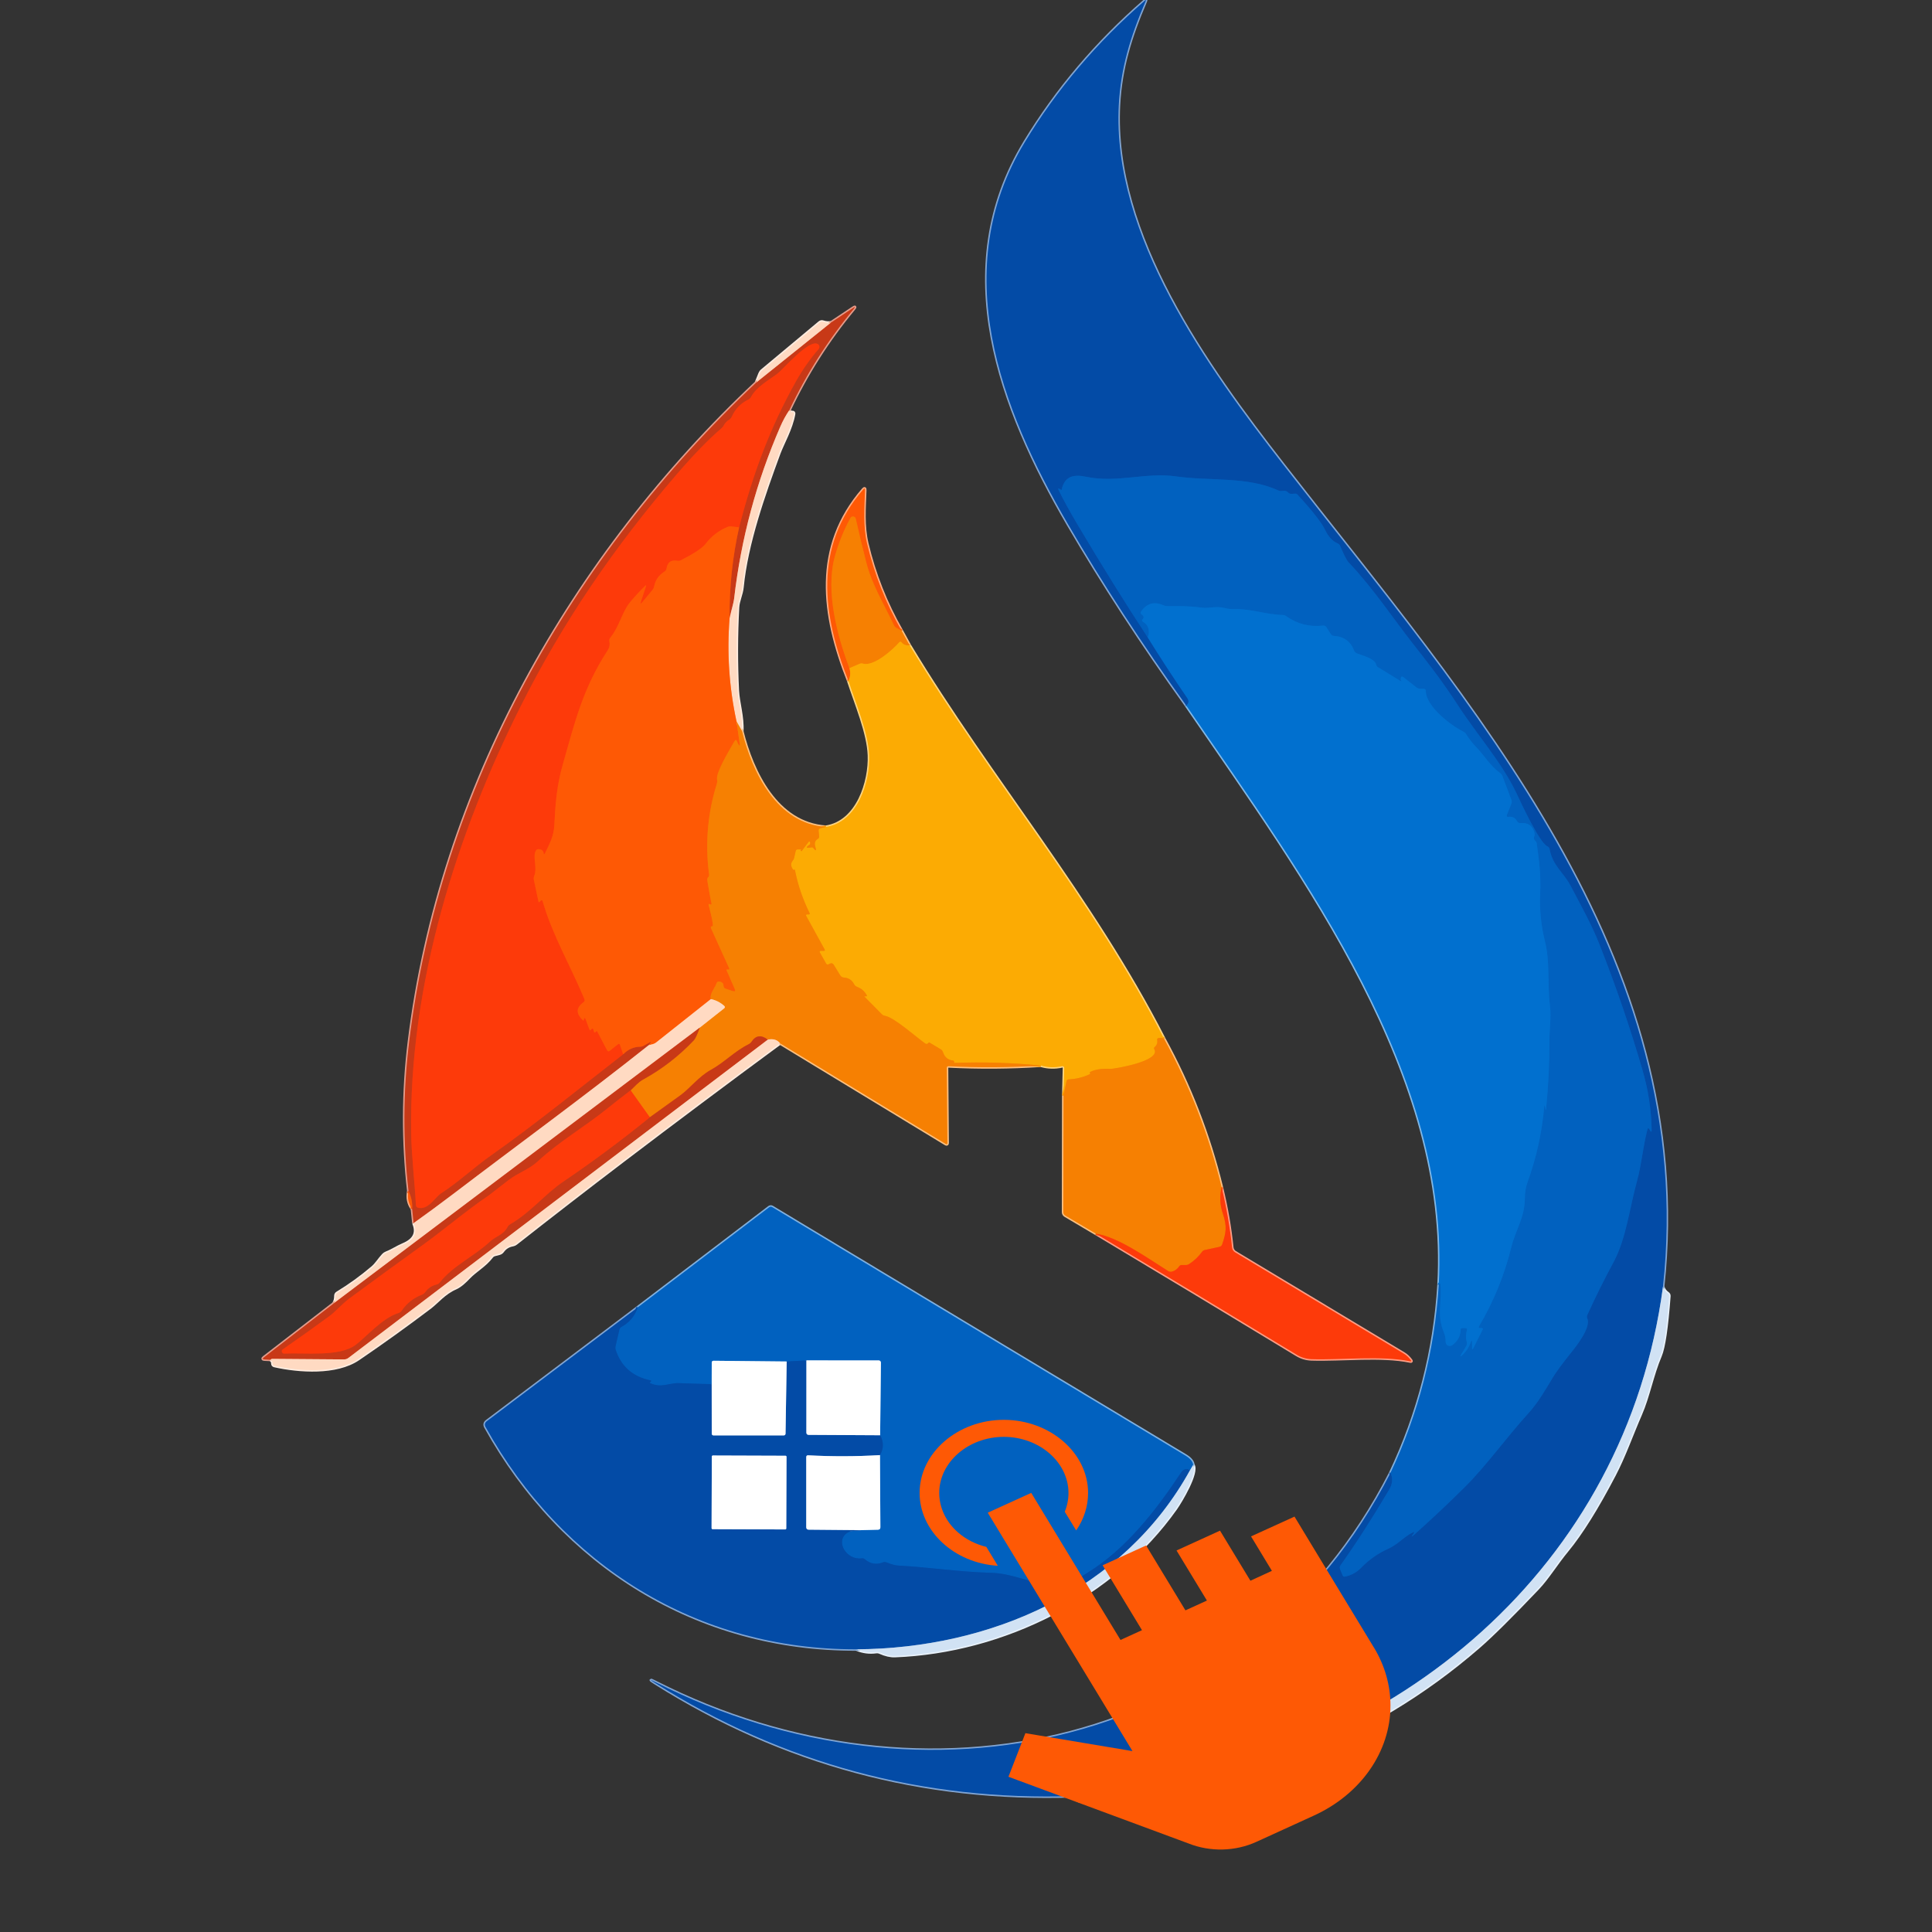<?xml version="1.0" encoding="UTF-8" standalone="no"?><!DOCTYPE svg PUBLIC "-//W3C//DTD SVG 1.1//EN" "http://www.w3.org/Graphics/SVG/1.1/DTD/svg11.dtd"><svg width="100%" height="100%" viewBox="0 0 240 240" version="1.1" xmlns="http://www.w3.org/2000/svg" xmlns:xlink="http://www.w3.org/1999/xlink" xml:space="preserve" xmlns:serif="http://www.serif.com/" style="fill-rule:evenodd;clip-rule:evenodd;stroke-miterlimit:1.414;"><rect x="0" y="0" width="240" height="240" fill="#333333" stroke="none"/><path d="M147.363,87.651c15.015,21.868 32.858,45.856 31.362,71.942" style="fill:none;stroke:#80b8e7;stroke-width:0.36px;"/><path d="M178.725,159.593c-0.499,8.182 -2.498,15.972 -5.995,23.369" style="fill:none;stroke:#80b0df;stroke-width:0.36px;"/><path d="M172.73,182.962c-17.634,34.497 -58.131,42.843 -91.268,26.017c-0.767,-0.392 -0.787,-0.357 -0.058,0.102c15.846,9.984 33.189,14.662 52.031,14.032" style="fill:none;stroke:#81a5d3;stroke-width:0.36px;"/><path d="M133.435,223.113c0.184,0.053 0.296,0.174 0.337,0.352c0.04,0.156 0.138,0.247 0.296,0.27c2.484,0.322 4.965,0.27 7.442,-0.153c5.417,-0.92 10.744,-2.207 15.985,-3.862c0.831,-0.265 1.422,-0.948 2.337,-1.198c0.915,-0.255 1.384,-0.387 1.41,-0.397c8.266,-3.207 15.747,-7.718 22.449,-13.537c1.631,-1.415 4.085,-3.847 7.361,-7.291c1.208,-1.274 2.304,-3.084 3.648,-4.708c1.743,-2.118 3.696,-5.243 5.852,-9.372c1.218,-2.325 2.139,-4.978 3.245,-7.512c0.989,-2.266 1.437,-4.882 2.462,-7.293c0.438,-1.035 0.803,-3.502 1.091,-7.399c0.01,-0.15 -0.049,-0.271 -0.176,-0.357c-0.311,-0.216 -0.507,-0.489 -0.594,-0.818" style="fill:none;stroke:#e8f1fa;stroke-width:0.36px;"/><path d="M206.58,159.838c4.458,-40.944 -24.098,-72.475 -47.201,-102.163c-9.422,-12.107 -21.256,-28.453 -20.4,-44.624c0.245,-4.58 1.43,-8.46 3.334,-12.895c0.08,-0.179 0.044,-0.204 -0.102,-0.074c-5.977,5.194 -10.945,11.052 -14.904,17.57c-9.597,15.809 -3.069,33.017 5.379,47.497c4.3,7.369 9.194,14.871 14.677,22.502" style="fill:none;stroke:#81a5d3;stroke-width:0.36px;"/><path d="M206.58,159.838c-4.614,34.826 -33.067,58.532 -66.915,62.541c-2.078,0.247 -4.155,0.492 -6.23,0.734" style="fill:none;stroke:#6a97cd;stroke-width:0.36px;"/><path d="M172.73,182.962c0.321,0.665 0.27,1.358 -0.158,2.08c-2.095,3.543 -4.106,6.673 -6.038,9.39c-0.115,0.161 -0.135,0.332 -0.059,0.51l0.318,0.77c0.051,0.12 0.141,0.168 0.268,0.14c0.788,-0.153 1.463,-0.52 2.027,-1.101c0.981,-1.014 2.115,-1.807 3.397,-2.378c1.165,-0.518 1.912,-1.474 3.082,-2.055c0.069,-0.035 0.1,-0.018 0.089,0.059c-0.008,0.051 -0.025,0.097 -0.053,0.132c-0.337,0.436 -0.299,0.472 0.112,0.103c2.123,-1.899 4.198,-3.85 6.219,-5.853c2.712,-2.686 5.203,-6.212 7.968,-9.245c1.198,-1.323 2.101,-2.926 3.016,-4.43c0.438,-0.717 1.17,-1.71 2.187,-2.975c0.709,-0.882 2.559,-3.212 2.074,-4.313c-0.066,-0.15 -0.063,-0.298 0.005,-0.449c1.007,-2.222 2.096,-4.411 3.261,-6.568c1.575,-2.926 2.006,-6.809 2.901,-10.022c0.568,-2.042 0.739,-4.272 1.302,-6.441c0.056,-0.207 0.138,-0.217 0.245,-0.034l0.074,0.128c0.145,0.244 0.216,0.221 0.208,-0.064c-0.05,-2.526 -0.43,-5.001 -1.139,-7.425c-1.544,-5.295 -3.328,-10.507 -5.355,-15.635c-0.982,-2.494 -2.325,-4.856 -3.587,-7.275c-0.835,-1.598 -2.207,-2.437 -2.594,-4.522c-0.028,-0.164 -0.12,-0.28 -0.273,-0.352c-1.004,-0.454 -3.283,-5.416 -3.846,-6.597c-1.815,-3.831 -4.92,-7.302 -7.24,-10.884c-1.916,-2.967 -3.797,-5.378 -5.857,-7.996c-1.856,-2.355 -4.807,-6.721 -7.708,-9.75c-0.268,-0.277 -0.632,-0.97 -1.091,-2.084c-0.066,-0.154 -0.176,-0.263 -0.328,-0.329c-0.635,-0.27 -1.158,-0.839 -1.566,-1.708c-0.416,-0.869 -1.555,-2.325 -3.42,-4.359c-0.07,-0.076 -0.156,-0.112 -0.256,-0.109l-0.471,0.025c-0.171,0.01 -0.316,-0.048 -0.433,-0.171c-0.191,-0.196 -0.431,-0.262 -0.722,-0.196c-0.168,0.035 -0.334,0.018 -0.494,-0.054c-3.811,-1.771 -8.598,-1.149 -12.737,-1.751c-3.665,-0.53 -7.341,0.856 -11.116,0.054c-1.596,-0.339 -2.705,-0.074 -3.067,1.623c-0.005,0.016 -0.015,0.021 -0.035,0.011l-0.182,-0.107c-0.201,-0.123 -0.251,-0.077 -0.147,0.132c0.591,1.208 1.364,2.623 2.322,4.236c3.104,5.234 6.026,9.929 8.758,14.086" style="fill:none;stroke:#0256b3;stroke-width:0.36px;"/><path d="M142.591,79.209c1.573,2.536 3.204,5.032 4.889,7.494c0.25,0.367 0.201,0.673 -0.117,0.948" style="fill:none;stroke:#025ebb;stroke-width:0.36px;"/><path d="M178.725,159.593l0.107,-0.117c0.051,-0.056 0.084,-0.046 0.092,0.028c0.25,2.194 -0.497,3.79 0.431,5.988c0.158,0.366 0.232,0.762 0.227,1.182c-0.008,0.431 0.481,0.683 0.825,0.425c0.676,-0.489 1.02,-1.126 1.033,-1.911c0,-0.14 0.071,-0.212 0.216,-0.212l0.342,0c0.199,0 0.27,0.097 0.217,0.289c-0.135,0.486 -0.138,0.968 -0.011,1.45c0.049,0.181 0.026,0.352 -0.068,0.512l-0.587,0.974c-0.209,0.354 -0.166,0.39 0.131,0.11c0.461,-0.426 0.794,-0.936 1.004,-1.53c0.119,-0.339 0.181,-0.329 0.181,0.031l0,0.611c0,0.243 0.053,0.255 0.16,0.039l1.142,-2.271c0.069,-0.14 0.023,-0.212 -0.132,-0.215c-0.056,0 -0.11,0 -0.161,0c-0.183,0.003 -0.23,-0.074 -0.138,-0.229c1.818,-3.082 3.153,-6.36 4.008,-9.836c0.504,-2.058 1.654,-3.653 1.674,-5.968c0.005,-0.79 0.117,-1.48 0.332,-2.075c1.111,-3.053 1.804,-6.201 2.084,-9.446c0.011,-0.12 0.036,-0.122 0.074,-0.008c0.033,0.095 0.056,0.199 0.069,0.312c0.034,0.239 0.062,0.239 0.084,0c0.286,-2.84 0.426,-5.692 0.415,-8.55c-0.004,-1.18 0.235,-2.847 0.064,-4.239c-0.343,-2.826 0.039,-5.332 -0.636,-8.07c-0.47,-1.891 -0.663,-3.81 -0.582,-5.755c0.102,-2.412 -0.112,-4.125 -0.416,-6.288c-0.02,-0.153 -0.086,-0.281 -0.201,-0.385c-0.163,-0.156 -0.206,-0.327 -0.127,-0.515c0.069,-0.163 0.079,-0.329 0.028,-0.5c-0.24,-0.856 -0.811,-1.252 -1.713,-1.18c-0.204,0.018 -0.357,-0.066 -0.454,-0.247c-0.219,-0.405 -0.558,-0.582 -1.017,-0.525c-0.232,0.03 -0.305,-0.064 -0.217,-0.278l0.539,-1.351c0.066,-0.163 0.066,-0.326 0.004,-0.484l-1.106,-2.932c-0.061,-0.163 -0.163,-0.298 -0.308,-0.402c-1.242,-0.91 -1.942,-2.172 -2.995,-3.261c-0.454,-0.466 -0.854,-0.983 -1.203,-1.554c-0.09,-0.14 -0.207,-0.247 -0.357,-0.324c-1.568,-0.778 -4.655,-3.138 -4.665,-5.07c0,-0.163 -0.084,-0.245 -0.249,-0.245l-0.378,0c-0.204,0 -0.39,-0.064 -0.553,-0.191l-1.56,-1.229c-0.227,-0.178 -0.352,-0.124 -0.377,0.164c-0.011,0.081 0.01,0.163 0.058,0.244c0.062,0.097 0.044,0.115 -0.058,0.054l-2.824,-1.733c-0.125,-0.079 -0.202,-0.192 -0.23,-0.337c-0.148,-0.721 -1.756,-1.132 -2.383,-1.376c-0.166,-0.067 -0.281,-0.178 -0.344,-0.342c-0.433,-1.142 -1.272,-1.754 -2.519,-1.83c-0.163,-0.01 -0.29,-0.087 -0.382,-0.227l-0.543,-0.856c-0.099,-0.151 -0.237,-0.214 -0.415,-0.197c-1.685,0.192 -3.209,-0.199 -4.578,-1.167c-0.133,-0.099 -0.285,-0.151 -0.454,-0.153c-2.085,-0.049 -3.92,-0.792 -6.102,-0.734c-0.37,0.01 -0.747,-0.036 -1.132,-0.137c-1.063,-0.278 -1.873,0.099 -2.893,-0.044c-1.585,-0.225 -2.735,-0.181 -4.178,-0.186c-0.176,0 -0.344,-0.036 -0.505,-0.107c-1.118,-0.497 -2.034,-0.25 -2.745,0.744c-0.122,0.164 -0.097,0.303 0.074,0.421c0.26,0.178 0.293,0.372 0.097,0.576c-0.115,0.117 -0.102,0.219 0.039,0.303c0.695,0.428 0.899,1.089 0.611,1.978" style="fill:none;stroke:#0169c7;stroke-width:0.36px;"/><path d="M103.214,40.077c-0.323,0.041 -0.642,0.011 -0.957,-0.094c-0.171,-0.058 -0.322,-0.03 -0.457,0.085l-7.14,5.958c-0.122,0.103 -0.211,0.228 -0.27,0.373l-0.453,1.121" style="fill:none;stroke:#ffede1;stroke-width:0.36px;"/><path d="M93.937,47.52c-22.926,21.583 -39.285,50.414 -43.121,81.945c-0.752,6.168 -0.775,12.336 -0.069,18.505" style="fill:none;stroke:#e49c8b;stroke-width:0.36px;"/><path d="M50.747,147.97c-0.169,0.823 -0.018,1.557 0.449,2.202" style="fill:none;stroke:#ffac82;stroke-width:0.36px;"/><path d="M51.196,150.172l0.181,1.772" style="fill:none;stroke:#e49c8b;stroke-width:0.36px;"/><path d="M51.377,151.944c0.52,1.195 0.086,2.082 -1.3,2.663c-0.765,0.321 -1.342,0.742 -2.085,1.027c-0.151,0.059 -0.278,0.146 -0.383,0.258c-0.52,0.553 -0.803,1.101 -1.376,1.588c-1.356,1.155 -2.804,2.2 -4.341,3.135c-0.14,0.087 -0.209,0.212 -0.204,0.383c0.002,0.357 -0.077,0.662 -0.24,0.92" style="fill:none;stroke:#ffede1;stroke-width:0.36px;"/><path d="M41.448,161.918l-8.653,6.686c-0.219,0.165 -0.191,0.257 0.084,0.272l0.719,0.036" style="fill:none;stroke:#e49c8b;stroke-width:0.36px;"/><path d="M33.598,168.912c0.173,0.099 0.259,0.255 0.259,0.459c0,0.163 0.08,0.262 0.24,0.298c3.069,0.681 7.678,1.01 10.416,-0.851c3.046,-2.073 6.035,-4.219 8.969,-6.444c0.788,-0.604 1.746,-1.776 3.097,-2.355c0.617,-0.27 1.18,-0.818 1.621,-1.277c0.936,-0.979 2.011,-1.494 2.883,-2.629c0.095,-0.124 0.217,-0.206 0.372,-0.244l0.566,-0.148c0.173,-0.045 0.314,-0.14 0.418,-0.283c0.309,-0.428 0.722,-0.688 1.236,-0.782c0.169,-0.031 0.316,-0.097 0.446,-0.201c4.382,-3.442 8.789,-6.85 13.224,-10.224c6.477,-4.922 12.992,-9.799 19.551,-14.629" style="fill:none;stroke:#ffede1;stroke-width:0.36px;"/><path d="M96.896,129.602l20.575,12.5c0.151,0.087 0.224,0.046 0.224,-0.128l-0.076,-9.308c0,-0.153 0.076,-0.225 0.229,-0.214c3.786,0.194 7.602,0.168 11.448,-0.084" style="fill:none;stroke:#fbc081;stroke-width:0.36px;"/><path d="M129.296,132.368c0.862,0.252 1.741,0.278 2.64,0.079c0.138,-0.028 0.263,0.076 0.261,0.214l-0.087,3.441" style="fill:none;stroke:#fed581;stroke-width:0.36px;"/><path d="M132.11,136.102l-0.026,14.463c0,0.193 0.085,0.344 0.255,0.443l3.788,2.243" style="fill:none;stroke:#fbc081;stroke-width:0.36px;"/><path d="M136.127,153.251c8.322,4.981 16.64,9.995 24.949,15.039c0.573,0.349 1.193,0.533 1.856,0.553c3.816,0.117 8.612,-0.479 12.255,0.268c0.145,0.033 0.176,-0.01 0.087,-0.13c-0.268,-0.36 -0.556,-0.633 -0.867,-0.819c-6.958,-4.185 -13.948,-8.383 -20.965,-12.591c-0.217,-0.13 -0.36,-0.355 -0.388,-0.607c-0.249,-2.452 -0.682,-4.947 -1.297,-7.489" style="fill:none;stroke:#fe9d85;stroke-width:0.36px;"/><path d="M151.757,147.475c-1.575,-6.466 -3.963,-12.622 -7.167,-18.469" style="fill:none;stroke:#fbc081;stroke-width:0.36px;"/><path d="M144.59,129.006c-8.919,-17.433 -21.522,-32.173 -31.588,-48.838" style="fill:none;stroke:#fed581;stroke-width:0.36px;"/><path d="M113.002,80.168l-0.999,-1.816" style="fill:none;stroke:#fbc081;stroke-width:0.36px;"/><path d="M112.003,78.352c-1.96,-3.418 -3.389,-7.035 -4.292,-10.845c-0.507,-2.134 -0.336,-4.38 -0.252,-6.62c0.007,-0.239 -0.066,-0.267 -0.227,-0.089c-6.194,7.124 -5.098,15.571 -1.835,23.794" style="fill:none;stroke:#ffac82;stroke-width:0.36px;"/><path d="M105.397,84.592c0.966,2.942 2.462,6.459 2.569,9.22c0.133,3.293 -1.422,8.302 -5.363,8.909" style="fill:none;stroke:#fed581;stroke-width:0.36px;"/><path d="M102.603,102.721c-6.117,-0.403 -9.156,-6.804 -10.42,-11.888" style="fill:none;stroke:#fbc081;stroke-width:0.36px;"/><path d="M92.183,90.833c0.103,-1.767 -0.479,-3.574 -0.553,-5.032c-0.171,-3.451 -0.163,-6.903 0.025,-10.352c0.044,-0.821 0.468,-1.618 0.553,-2.5c0.528,-5.427 2.682,-11.524 4.571,-16.645c0.456,-1.231 1.516,-3.044 1.84,-4.873c0.03,-0.163 -0.038,-0.24 -0.207,-0.23c-0.199,0.013 -0.315,-0.071 -0.356,-0.255" style="fill:none;stroke:#ffede1;stroke-width:0.36px;"/><path d="M98.056,50.946c2.139,-4.519 4.802,-8.702 7.993,-12.554c0.238,-0.29 0.199,-0.331 -0.112,-0.122l-2.723,1.807" style="fill:none;stroke:#e49c8b;stroke-width:0.36px;"/><path d="M98.056,50.946c-0.436,0.645 -0.811,1.328 -1.12,2.047c-2.966,6.821 -4.876,13.925 -5.732,21.307c-0.082,0.711 -0.415,1.718 -0.571,2.462" style="fill:none;stroke:#e48a6d;stroke-width:0.36px;"/><path d="M90.633,76.762c-0.041,-3.795 0.354,-7.547 1.182,-11.256" style="fill:none;stroke:#e3490e;stroke-width:0.36px;"/><path d="M91.815,65.506c1.696,-6.576 3.814,-12.362 7.087,-18.182c0.803,-1.425 1.733,-2.75 2.791,-3.974c0.171,-0.196 0.109,-0.499 -0.122,-0.621c-1.122,-0.587 -4.244,3.117 -5.017,3.705c-0.999,0.758 -2.6,1.619 -3.255,2.879c-0.079,0.144 -0.191,0.254 -0.341,0.326c-0.931,0.451 -1.614,1.154 -2.047,2.11c-0.074,0.169 -0.191,0.304 -0.347,0.4c-0.288,0.176 -0.507,0.413 -0.66,0.706c-0.066,0.131 -0.155,0.242 -0.265,0.332c-1.588,1.358 -3.433,3.255 -5.531,5.687c-7.884,9.168 -14.205,18.441 -19.472,28.953c-7.718,15.401 -13.899,34.327 -13.552,53.164c0.053,2.658 0.425,5.786 0.583,8.707c0.005,0.168 0.089,0.278 0.252,0.321c1.255,0.355 2.141,-1.31 2.861,-1.774c2.217,-1.43 4.032,-3.181 6.191,-4.7c5.602,-3.954 11.019,-8.373 16.448,-12.582" style="fill:none;stroke:#e33a11;stroke-width:0.36px;"/><path d="M77.419,130.963c0.599,-0.606 1.293,-0.918 2.075,-0.935c0.166,-0.003 0.321,-0.043 0.464,-0.123l0.739,-0.41c0.186,-0.102 0.215,-0.069 0.085,0.097l-0.202,0.25" style="fill:none;stroke:#e3490e;stroke-width:0.36px;"/><path d="M80.58,129.842c-7.986,6.349 -16.204,12.329 -24.315,18.505c-1.608,1.221 -3.237,2.419 -4.888,3.597" style="fill:none;stroke:#e48a6d;stroke-width:0.36px;"/><path d="M51.196,150.172c0.051,-0.773 -0.1,-1.507 -0.449,-2.202" style="fill:none;stroke:#e3490e;stroke-width:0.36px;"/><path d="M93.937,47.52l9.277,-7.443" style="fill:none;stroke:#e48a6d;stroke-width:0.36px;"/><path d="M91.489,89.609l0.396,2.771c0.043,0.303 -0.016,0.321 -0.171,0.058c-0.056,-0.094 -0.102,-0.193 -0.137,-0.298c-0.092,-0.273 -0.21,-0.283 -0.352,-0.036c-0.826,1.446 -2.31,3.888 -2.149,4.754c0.033,0.169 0.023,0.337 -0.028,0.502c-1.15,3.694 -1.468,7.451 -0.961,11.272c0.02,0.13 -0.018,0.242 -0.112,0.338c-0.105,0.103 -0.138,0.269 -0.097,0.492c0.249,1.469 0.42,2.399 0.512,2.792c0.013,0.056 -0.008,0.091 -0.064,0.107c-0.04,0.012 -0.087,0.005 -0.13,-0.025c-0.143,-0.098 -0.193,-0.054 -0.158,0.127c0,0.025 0.719,2.594 0.462,2.6c-0.191,0 -0.245,0.086 -0.169,0.26l2.256,4.97c0.043,0.099 0.012,0.148 -0.092,0.148c-0.045,0 -0.096,-0.002 -0.152,-0.005c-0.087,-0.005 -0.113,0.031 -0.077,0.112l1.002,2.291c0.121,0.281 0.036,0.373 -0.255,0.273l-0.884,-0.298c-0.158,-0.051 -0.24,-0.161 -0.245,-0.326c-0.011,-0.37 -0.222,-0.553 -0.638,-0.548c-0.107,0 -0.175,0.049 -0.208,0.15c-0.197,0.597 -0.936,1.399 -0.729,2.022" style="fill:none;stroke:#fa6d04;stroke-width:0.36px;"/><path d="M88.309,124.112l-6.824,5.409c-0.128,0.096 -0.267,0.163 -0.421,0.198l-0.484,0.123" style="fill:none;stroke:#ff9a64;stroke-width:0.36px;"/><path d="M92.183,90.833l-0.694,-1.224" style="fill:none;stroke:#fbad62;stroke-width:0.36px;"/><path d="M91.489,89.609c-0.915,-4.234 -1.2,-8.516 -0.856,-12.847" style="fill:none;stroke:#ff9a64;stroke-width:0.36px;"/><path d="M91.815,65.506l-0.978,-0.112c-0.154,-0.021 -0.301,0 -0.444,0.058c-1.111,0.456 -2.026,1.163 -2.747,2.113c-0.378,0.5 -1.395,1.175 -3.049,2.027c-0.145,0.076 -0.298,0.099 -0.459,0.069c-0.777,-0.138 -1.223,0.186 -1.341,0.969c-0.025,0.16 -0.107,0.282 -0.244,0.366c-0.709,0.441 -1.14,1.053 -1.292,1.836c-0.034,0.173 -0.105,0.326 -0.217,0.461l-1.231,1.486c-0.237,0.285 -0.296,0.253 -0.178,-0.097l0.599,-1.815c0.053,-0.173 0.017,-0.196 -0.113,-0.068c-0.622,0.608 -1.211,1.246 -1.774,1.913c-1.091,1.285 -1.353,3.049 -2.539,4.512c-0.104,0.131 -0.14,0.275 -0.107,0.436c0.082,0.408 0.016,0.775 -0.196,1.101c-3.097,4.767 -4.063,8.833 -5.613,14.29c-0.734,2.569 -0.905,4.884 -1.032,7.458c-0.069,1.376 -0.583,2.304 -1.16,3.485c-0.086,0.173 -0.14,0.165 -0.168,-0.023c-0.046,-0.309 -0.26,-0.467 -0.645,-0.482c-0.13,-0.002 -0.232,0.051 -0.303,0.163c-0.475,0.739 0.214,2.098 -0.23,3.191c-0.056,0.141 -0.068,0.286 -0.04,0.434l0.578,2.717c0.023,0.094 0.069,0.107 0.138,0.038l0.13,-0.135c0.125,-0.123 0.209,-0.1 0.255,0.069c1.205,4.193 3.494,8.088 5.182,12.135c0.068,0.171 0.031,0.306 -0.118,0.411c-0.927,0.658 -0.948,1.402 -0.058,2.237c0.053,0.052 0.081,0.042 0.089,-0.035c0.003,-0.041 0.013,-0.084 0.028,-0.125c0.063,-0.178 0.127,-0.178 0.197,-0.005l0.509,1.341c0.028,0.074 0.074,0.084 0.133,0.028c0.033,-0.034 0.061,-0.064 0.086,-0.097c0.115,-0.13 0.199,-0.115 0.25,0.048l0.079,0.265c0.036,0.105 0.094,0.12 0.176,0.049c0.031,-0.03 0.056,-0.058 0.084,-0.089c0.059,-0.064 0.107,-0.059 0.146,0.015l1.218,2.32c0.081,0.152 0.191,0.175 0.329,0.068l1.016,-0.808c0.118,-0.094 0.202,-0.071 0.25,0.069l0.408,1.17" style="fill:none;stroke:#fe4a08;stroke-width:0.36px;"/><path d="M86.922,127.66l-45.474,34.258" style="fill:none;stroke:#e48a6d;stroke-width:0.36px;"/><path d="M96.896,129.602c-0.342,-0.443 -0.846,-0.594 -1.512,-0.454" style="fill:none;stroke:#fbad62;stroke-width:0.36px;"/><path d="M95.384,129.148c-0.825,-0.622 -1.498,-0.535 -2.021,0.255c-0.092,0.135 -0.209,0.24 -0.352,0.311c-1.802,0.902 -2.977,2.238 -4.723,3.202c-1.478,0.818 -2.633,2.335 -3.754,3.137c-1.273,0.916 -2.542,1.831 -3.811,2.741" style="fill:none;stroke:#df5d0d;stroke-width:0.36px;"/><path d="M80.723,138.794l-2.388,-3.347" style="fill:none;stroke:#fa5d06;stroke-width:0.36px;"/><path d="M78.335,135.447c0.489,-0.461 0.943,-1.015 1.57,-1.357c2.34,-1.284 4.435,-2.908 6.288,-4.866c0.181,-0.188 0.423,-0.71 0.729,-1.564" style="fill:none;stroke:#df5d0d;stroke-width:0.36px;"/><path d="M86.922,127.66l3.021,-2.389c0.137,-0.104 0.14,-0.214 0.009,-0.328c-0.473,-0.421 -1.022,-0.699 -1.643,-0.831" style="fill:none;stroke:#fbad62;stroke-width:0.36px;"/><path d="M78.335,135.447c-1.015,0.772 -1.991,1.537 -2.927,2.288c-2.839,2.297 -5.888,4.021 -8.621,6.549c-1.075,0.994 -2.405,1.387 -3.611,2.314c-1.604,1.242 -2.425,1.874 -2.46,1.9c-2.809,1.904 -5.722,4.376 -8.128,6.109c-3.077,2.218 -6.144,4.453 -9.197,6.704c-0.92,0.68 -1.665,1.596 -2.511,2.213c-1.912,1.401 -3.826,2.768 -5.746,4.096c-0.244,0.163 -0.116,0.545 0.177,0.527c2.548,-0.127 6.813,0.426 8.839,-1.06c1.252,-0.913 3.322,-3.367 5.358,-3.984c0.163,-0.051 0.293,-0.145 0.393,-0.291c0.629,-0.915 1.463,-1.578 2.505,-1.98c0.176,-0.069 0.317,-0.181 0.426,-0.334c0.349,-0.487 0.818,-0.798 1.41,-0.935c0.147,-0.031 0.27,-0.107 0.367,-0.23c1.667,-2.118 4.285,-3.263 6.273,-5.113c0.675,-0.633 1.639,-0.813 2.164,-1.797c0.076,-0.145 0.186,-0.26 0.326,-0.342c2.58,-1.493 4.307,-3.749 6.612,-5.304c3.694,-2.503 7.272,-5.164 10.739,-7.983" style="fill:none;stroke:#e33a11;stroke-width:0.36px;"/><path d="M95.384,129.148l-52.105,39.542c-0.161,0.122 -0.342,0.181 -0.543,0.181l-8.924,-0.068c-0.038,0 -0.077,0.012 -0.113,0.035l-0.101,0.074" style="fill:none;stroke:#e48a6d;stroke-width:0.36px;"/><path d="M144.59,129.006c-0.235,-0.072 -0.456,-0.092 -0.663,-0.059c-0.141,0.02 -0.199,0.099 -0.176,0.24c0.066,0.362 -0.041,0.657 -0.322,0.886c-0.086,0.067 -0.099,0.149 -0.045,0.245c0.91,1.527 -5.103,2.475 -5.384,2.46c-1.085,-0.061 -1.94,0.063 -2.564,0.377c-0.038,0.021 -0.056,0.049 -0.054,0.085c0.003,0.035 0.016,0.073 0.036,0.116c0.018,0.034 0.011,0.056 -0.025,0.075c-0.852,0.4 -1.728,0.616 -2.633,0.65c-0.153,0.007 -0.245,0.084 -0.273,0.234l-0.377,1.787" style="fill:none;stroke:#f99603;stroke-width:0.36px;"/><path d="M129.296,132.368c-3.574,-0.355 -7.153,-0.464 -10.739,-0.329c-0.015,0 -0.023,-0.005 -0.023,-0.018l-0.025,-0.171c-0.011,-0.064 -0.046,-0.097 -0.107,-0.104c-0.638,-0.064 -1.056,-0.411 -1.26,-1.038c-0.048,-0.153 -0.14,-0.272 -0.278,-0.357l-1.419,-0.851c-0.026,-0.013 -0.046,-0.013 -0.059,0c-0.028,0.025 -0.059,0.056 -0.089,0.087c-0.112,0.114 -0.235,0.127 -0.367,0.036c-1.066,-0.75 -3.885,-3.261 -4.971,-3.426c-0.17,-0.026 -0.313,-0.1 -0.431,-0.22l-2.128,-2.154c-0.035,-0.04 -0.028,-0.058 0.023,-0.058l0.186,0c0.082,0 0.105,-0.038 0.069,-0.113c-0.268,-0.509 -0.668,-0.861 -1.198,-1.057c-0.176,-0.066 -0.308,-0.181 -0.392,-0.349c-0.256,-0.498 -0.671,-0.77 -1.249,-0.811c-0.205,-0.013 -0.363,-0.107 -0.47,-0.286l-0.802,-1.305c-0.118,-0.188 -0.278,-0.234 -0.48,-0.137l-0.155,0.079c-0.135,0.064 -0.24,0.033 -0.314,-0.1l-0.754,-1.335c-0.092,-0.156 -0.046,-0.235 0.137,-0.235l0.332,0c0.135,0 0.168,-0.058 0.104,-0.176l-2.276,-4.139c-0.076,-0.137 -0.036,-0.209 0.122,-0.212c0.044,0 0.09,0.003 0.143,0.005c0.155,0.011 0.199,-0.056 0.13,-0.201c-0.846,-1.705 -1.453,-3.492 -1.815,-5.358c-0.005,-0.025 -0.023,-0.03 -0.048,-0.01c-0.013,0.01 -0.025,0.02 -0.038,0.028c-0.051,0.033 -0.094,0.023 -0.133,-0.028c-0.303,-0.416 -0.321,-0.78 -0.053,-1.096c0.094,-0.114 0.157,-0.242 0.188,-0.382l0.179,-0.803c0.03,-0.153 0.125,-0.229 0.277,-0.229c0.151,0 0.298,0 0.441,0c0.036,0 0.039,0.007 0.006,0.02c-0.087,0.025 -0.113,0.071 -0.085,0.14c0.039,0.079 0.085,0.082 0.138,0.01l0.808,-1.066c0.107,-0.139 0.181,-0.124 0.219,0.049c0.023,0.12 -0.005,0.209 -0.087,0.265c-0.509,0.352 -0.438,0.464 0.214,0.336c0.121,-0.023 0.215,0.008 0.278,0.092c0.314,0.408 0.391,0.337 0.228,-0.214c-0.125,-0.423 -0.023,-0.731 0.303,-0.92c0.138,-0.081 0.196,-0.201 0.181,-0.362l-0.064,-0.645c-0.02,-0.191 0.064,-0.306 0.25,-0.349l0.66,-0.15" style="fill:none;stroke:#f99603;stroke-width:0.36px;"/><path d="M112.003,78.352l-0.649,-0.356c-0.141,-0.077 -0.243,-0.184 -0.309,-0.329c-1.233,-2.628 -2.712,-4.986 -3.426,-7.772c-0.474,-1.832 -0.91,-3.65 -1.312,-5.452c-0.069,-0.326 -0.508,-0.388 -0.666,-0.092c-0.843,1.548 -1.496,3.161 -1.952,4.846c-1.15,4.272 0.303,9.752 1.83,13.805" style="fill:none;stroke:#fa6d04;stroke-width:0.36px;"/><path d="M105.519,83.002c0.163,0.558 0.122,1.088 -0.122,1.59" style="fill:none;stroke:#fd8204;stroke-width:0.36px;"/><path d="M113.002,80.168c-0.44,0.043 -0.771,-0.077 -0.993,-0.357c-0.1,-0.128 -0.204,-0.128 -0.314,-0.005c-0.767,0.882 -3.16,3.035 -4.496,2.632c-0.14,-0.04 -0.278,-0.035 -0.411,0.021l-1.269,0.543" style="fill:none;stroke:#f99603;stroke-width:0.36px;"/><path d="M151.757,147.475c-0.262,1.114 -0.217,2.197 0.143,3.255c0.548,1.611 0.42,2.394 -0.074,3.847c-0.053,0.171 -0.171,0.275 -0.347,0.313l-1.804,0.39c-0.151,0.033 -0.27,0.11 -0.36,0.232c-0.425,0.597 -0.961,1.101 -1.603,1.517c-0.123,0.079 -0.255,0.117 -0.397,0.117l-0.513,0c-0.145,0 -0.255,0.061 -0.334,0.181c-0.216,0.329 -0.515,0.543 -0.894,0.642c-0.162,0.041 -0.314,0.018 -0.457,-0.068c-2.452,-1.532 -6.181,-4.235 -8.99,-4.65" style="fill:none;stroke:#fa5d06;stroke-width:0.36px;"/><path d="M79.214,162.407l-18.733,14.129c-0.267,0.201 -0.321,0.451 -0.158,0.744c9.516,17.129 26.247,27.662 46.073,27.603" style="fill:none;stroke:#81a5d3;stroke-width:0.36px;"/><path d="M106.396,204.883c0.777,0.332 1.588,0.441 2.432,0.326c0.163,-0.022 0.321,0 0.471,0.064c0.691,0.308 1.313,0.451 1.869,0.431c13.42,-0.517 27.103,-7.295 34.895,-18.312c0.606,-0.861 2.788,-4.484 2.156,-5.409" style="fill:none;stroke:#e8f1fa;stroke-width:0.36px;"/><path d="M148.219,181.983c-0.025,-0.416 -0.357,-0.81 -0.991,-1.19c-17.101,-10.272 -34.195,-20.552 -51.285,-30.835c-0.141,-0.087 -0.276,-0.079 -0.406,0.018l-16.323,12.431" style="fill:none;stroke:#80b0df;stroke-width:0.36px;"/><path d="M148.219,181.983l-0.367,0.612" style="fill:none;stroke:#69a2da;stroke-width:0.36px;"/><path d="M147.852,182.595c-0.494,-0.166 -0.856,-0.081 -1.081,0.255c-3.211,4.853 -6.931,9.602 -11.666,12.518c-1.104,0.678 -2.202,1.373 -3.293,2.085c-0.191,0.12 -0.317,0.073 -0.377,-0.143c-0.095,-0.332 -0.276,-0.377 -0.539,-0.135c-0.074,0.064 -0.114,0.051 -0.127,-0.046l-0.031,-0.219c-0.02,-0.133 -0.096,-0.199 -0.234,-0.197c-2.432,0.085 -4.576,-1.256 -7.357,-1.33c-3.879,-0.097 -7.728,-0.696 -11.613,-0.905c-0.338,-0.02 -0.808,-0.148 -1.404,-0.387c-0.161,-0.061 -0.318,-0.061 -0.474,0c-0.8,0.316 -1.542,0.183 -2.227,-0.396c-0.108,-0.091 -0.233,-0.127 -0.373,-0.109c-1.937,0.255 -3.347,-2.161 -1.804,-3.176c0.537,-0.357 1.123,-0.166 1.756,-0.332" style="fill:none;stroke:#0256b3;stroke-width:0.36px;"/><path d="M107.008,190.078l2.059,-0.053c0.196,-0.005 0.296,-0.104 0.296,-0.301l-0.051,-8.964" style="fill:none;stroke:#80b0df;stroke-width:0.36px;"/><path d="M109.312,180.76c0.474,-0.827 0.479,-1.647 0.021,-2.468" style="fill:none;stroke:#0256b3;stroke-width:0.36px;"/><path d="M109.333,178.292l0.096,-9.023c0,-0.148 -0.117,-0.27 -0.262,-0.27l-8.991,-0.005" style="fill:none;stroke:#80b0df;stroke-width:0.36px;"/><path d="M100.176,168.994l-2.452,0.137" style="fill:none;stroke:#0256b3;stroke-width:0.36px;"/><path d="M97.724,169.131l-9.064,-0.092c-0.163,0 -0.244,0.079 -0.244,0.24l-0.006,2.666" style="fill:none;stroke:#80b0df;stroke-width:0.36px;"/><path d="M88.41,171.945c-1.363,-0.033 -2.717,-0.074 -4.063,-0.127c-1.218,-0.048 -2.181,0.665 -3.601,-0.011c-0.039,-0.017 -0.044,-0.043 -0.013,-0.071c0.028,-0.03 0.058,-0.061 0.092,-0.094c0.092,-0.092 0.073,-0.15 -0.054,-0.176c-2.187,-0.464 -3.617,-1.728 -4.292,-3.798c-0.044,-0.133 -0.048,-0.27 -0.02,-0.405l0.484,-2.105c0.033,-0.141 0.115,-0.248 0.242,-0.319c1.009,-0.551 1.687,-1.361 2.029,-2.432" style="fill:none;stroke:#0256b3;stroke-width:0.36px;"/><path d="M88.41,171.945l0.006,6.123c0,0.163 0.081,0.245 0.244,0.245l8.677,0c0.163,0 0.245,-0.082 0.245,-0.245l0.142,-8.937" style="fill:none;stroke:#81a5d3;stroke-width:0.36px;"/><path d="M100.176,168.994l-0.005,8.956c0,0.197 0.097,0.294 0.294,0.294l8.868,0.048" style="fill:none;stroke:#81a5d3;stroke-width:0.36px;"/><path d="M109.312,180.76c-2.962,0.176 -5.934,0.183 -8.916,0.025c-0.161,-0.01 -0.24,0.067 -0.24,0.23l0,8.697c0,0.203 0.102,0.308 0.309,0.308l6.543,0.058" style="fill:none;stroke:#81a5d3;stroke-width:0.36px;"/><path d="M147.852,182.595c-8.269,15.029 -24.796,22.193 -41.456,22.288" style="fill:none;stroke:#6a97cd;stroke-width:0.36px;"/><path d="M97.704,180.966c0.002,-0.069 -0.056,-0.127 -0.125,-0.127l-9.026,-0.031c-0.069,0 -0.128,0.056 -0.128,0.128l-0.03,8.895c0,0.072 0.057,0.128 0.128,0.128l9.023,0.033c0.071,0 0.127,-0.058 0.127,-0.128l0.031,-8.898Z" style="fill:none;stroke:#81a5d3;stroke-width:0.36px;"/><path d="M206.58,159.838c-4.614,34.826 -33.067,58.532 -66.915,62.541c-2.078,0.247 -4.155,0.492 -6.23,0.734c-18.842,0.63 -36.185,-4.048 -52.031,-14.032c-0.729,-0.459 -0.709,-0.494 0.058,-0.102c33.137,16.826 73.634,8.48 91.268,-26.017c0.321,0.665 0.27,1.358 -0.158,2.08c-2.095,3.543 -4.106,6.673 -6.038,9.39c-0.115,0.161 -0.135,0.332 -0.059,0.51l0.318,0.77c0.051,0.12 0.141,0.168 0.268,0.14c0.788,-0.153 1.463,-0.52 2.027,-1.101c0.981,-1.014 2.115,-1.807 3.397,-2.378c1.165,-0.518 1.912,-1.474 3.082,-2.055c0.069,-0.035 0.1,-0.018 0.089,0.059c-0.008,0.051 -0.025,0.097 -0.053,0.132c-0.337,0.436 -0.299,0.472 0.112,0.103c2.123,-1.899 4.198,-3.85 6.219,-5.853c2.712,-2.686 5.203,-6.212 7.968,-9.245c1.198,-1.323 2.101,-2.926 3.016,-4.43c0.438,-0.717 1.17,-1.71 2.187,-2.975c0.709,-0.882 2.559,-3.212 2.074,-4.313c-0.066,-0.15 -0.063,-0.298 0.005,-0.449c1.007,-2.222 2.096,-4.411 3.261,-6.568c1.575,-2.926 2.006,-6.809 2.901,-10.022c0.568,-2.042 0.739,-4.272 1.302,-6.441c0.056,-0.207 0.138,-0.217 0.245,-0.034l0.074,0.128c0.145,0.244 0.216,0.221 0.208,-0.064c-0.05,-2.526 -0.43,-5.001 -1.139,-7.425c-1.544,-5.295 -3.328,-10.507 -5.355,-15.635c-0.982,-2.494 -2.325,-4.856 -3.587,-7.275c-0.835,-1.598 -2.207,-2.437 -2.594,-4.522c-0.028,-0.164 -0.12,-0.28 -0.273,-0.352c-1.004,-0.454 -3.283,-5.416 -3.846,-6.597c-1.815,-3.831 -4.92,-7.302 -7.24,-10.884c-1.916,-2.967 -3.797,-5.378 -5.857,-7.996c-1.856,-2.355 -4.807,-6.721 -7.708,-9.75c-0.268,-0.277 -0.632,-0.97 -1.091,-2.084c-0.066,-0.154 -0.176,-0.263 -0.328,-0.329c-0.635,-0.27 -1.158,-0.839 -1.566,-1.708c-0.416,-0.869 -1.555,-2.325 -3.42,-4.359c-0.07,-0.076 -0.156,-0.112 -0.256,-0.109l-0.471,0.025c-0.171,0.01 -0.316,-0.048 -0.433,-0.171c-0.191,-0.196 -0.431,-0.262 -0.722,-0.196c-0.168,0.035 -0.334,0.018 -0.494,-0.054c-3.811,-1.771 -8.598,-1.149 -12.737,-1.751c-3.665,-0.53 -7.341,0.856 -11.116,0.054c-1.596,-0.339 -2.705,-0.074 -3.067,1.623c-0.005,0.016 -0.015,0.021 -0.035,0.011l-0.182,-0.107c-0.201,-0.123 -0.251,-0.077 -0.147,0.132c0.591,1.208 1.364,2.623 2.322,4.236c3.104,5.234 6.026,9.929 8.758,14.086c1.573,2.536 3.204,5.032 4.889,7.494c0.25,0.367 0.201,0.673 -0.117,0.948c-5.483,-7.631 -10.377,-15.133 -14.677,-22.502c-8.448,-14.48 -14.976,-31.688 -5.379,-47.497c3.959,-6.518 8.927,-12.376 14.904,-17.57c0.146,-0.13 0.182,-0.105 0.102,0.074c-1.904,4.435 -3.089,8.315 -3.334,12.895c-0.856,16.171 10.978,32.517 20.4,44.624c23.103,29.688 51.659,61.219 47.201,102.163Z" style="fill:#034ba6;fill-rule:nonzero;"/><path d="M98.056,50.946c-0.436,0.645 -0.811,1.328 -1.12,2.047c-2.966,6.821 -4.876,13.925 -5.732,21.307c-0.082,0.711 -0.415,1.718 -0.571,2.462c-0.041,-3.795 0.354,-7.547 1.182,-11.256c1.696,-6.576 3.814,-12.362 7.087,-18.182c0.803,-1.425 1.733,-2.75 2.791,-3.974c0.171,-0.196 0.109,-0.499 -0.122,-0.621c-1.122,-0.587 -4.244,3.117 -5.017,3.705c-0.999,0.758 -2.6,1.619 -3.255,2.879c-0.079,0.144 -0.191,0.254 -0.341,0.326c-0.931,0.451 -1.614,1.154 -2.047,2.11c-0.074,0.169 -0.191,0.304 -0.347,0.4c-0.288,0.176 -0.507,0.413 -0.66,0.706c-0.066,0.131 -0.155,0.242 -0.265,0.332c-1.588,1.358 -3.433,3.255 -5.531,5.687c-7.884,9.168 -14.205,18.441 -19.472,28.953c-7.718,15.401 -13.899,34.327 -13.552,53.164c0.053,2.658 0.425,5.786 0.583,8.707c0.005,0.168 0.089,0.278 0.252,0.321c1.255,0.355 2.141,-1.31 2.861,-1.774c2.217,-1.43 4.032,-3.181 6.191,-4.7c5.602,-3.954 11.019,-8.373 16.448,-12.582c0.599,-0.606 1.293,-0.918 2.075,-0.935c0.166,-0.003 0.321,-0.043 0.464,-0.123l0.739,-0.41c0.186,-0.102 0.215,-0.069 0.085,0.097l-0.202,0.25c-7.986,6.349 -16.204,12.329 -24.315,18.505c-1.608,1.221 -3.237,2.419 -4.888,3.597l-0.181,-1.772c0.051,-0.773 -0.1,-1.507 -0.449,-2.202c-0.706,-6.169 -0.683,-12.337 0.069,-18.505c3.836,-31.531 20.195,-60.362 43.121,-81.945l9.277,-7.443l2.723,-1.807c0.311,-0.209 0.35,-0.168 0.112,0.122c-3.191,3.852 -5.854,8.035 -7.993,12.554Z" style="fill:#c83917;fill-rule:nonzero;"/><path d="M103.214,40.077l-9.277,7.443l0.453,-1.121c0.059,-0.145 0.148,-0.27 0.27,-0.373l7.14,-5.958c0.135,-0.115 0.286,-0.143 0.457,-0.085c0.315,0.105 0.634,0.135 0.957,0.094Z" style="fill:#ffdac2;fill-rule:nonzero;"/><path d="M91.815,65.506l-0.978,-0.112c-0.154,-0.021 -0.301,0 -0.444,0.058c-1.111,0.456 -2.026,1.163 -2.747,2.113c-0.378,0.5 -1.395,1.175 -3.049,2.027c-0.145,0.076 -0.298,0.099 -0.459,0.069c-0.777,-0.138 -1.223,0.186 -1.341,0.969c-0.025,0.16 -0.107,0.282 -0.244,0.366c-0.709,0.441 -1.14,1.053 -1.292,1.836c-0.034,0.173 -0.105,0.326 -0.217,0.461l-1.231,1.486c-0.237,0.285 -0.296,0.253 -0.178,-0.097l0.599,-1.815c0.053,-0.173 0.017,-0.196 -0.113,-0.068c-0.622,0.608 -1.211,1.246 -1.774,1.913c-1.091,1.285 -1.353,3.049 -2.539,4.512c-0.104,0.131 -0.14,0.275 -0.107,0.436c0.082,0.408 0.016,0.775 -0.196,1.101c-3.097,4.767 -4.063,8.833 -5.613,14.29c-0.734,2.569 -0.905,4.884 -1.032,7.458c-0.069,1.376 -0.583,2.304 -1.16,3.485c-0.086,0.173 -0.14,0.165 -0.168,-0.023c-0.046,-0.309 -0.26,-0.467 -0.645,-0.482c-0.13,-0.002 -0.232,0.051 -0.303,0.163c-0.475,0.739 0.214,2.098 -0.23,3.191c-0.056,0.141 -0.068,0.286 -0.04,0.434l0.578,2.717c0.023,0.094 0.069,0.107 0.138,0.038l0.13,-0.135c0.125,-0.123 0.209,-0.1 0.255,0.069c1.205,4.193 3.494,8.088 5.182,12.135c0.068,0.171 0.031,0.306 -0.118,0.411c-0.927,0.658 -0.948,1.402 -0.058,2.237c0.053,0.052 0.081,0.042 0.089,-0.035c0.003,-0.041 0.013,-0.084 0.028,-0.125c0.063,-0.178 0.127,-0.178 0.197,-0.005l0.509,1.341c0.028,0.074 0.074,0.084 0.133,0.028c0.033,-0.034 0.061,-0.064 0.086,-0.097c0.115,-0.13 0.199,-0.115 0.25,0.048l0.079,0.265c0.036,0.105 0.094,0.12 0.176,0.049c0.031,-0.03 0.056,-0.058 0.084,-0.089c0.059,-0.064 0.107,-0.059 0.146,0.015l1.218,2.32c0.081,0.152 0.191,0.175 0.329,0.068l1.016,-0.808c0.118,-0.094 0.202,-0.071 0.25,0.069l0.408,1.17c-5.429,4.209 -10.846,8.628 -16.448,12.582c-2.159,1.519 -3.974,3.27 -6.191,4.7c-0.72,0.464 -1.606,2.129 -2.861,1.774c-0.163,-0.043 -0.247,-0.153 -0.252,-0.321c-0.158,-2.921 -0.53,-6.049 -0.583,-8.707c-0.347,-18.837 5.834,-37.763 13.552,-53.164c5.267,-10.512 11.588,-19.785 19.472,-28.953c2.098,-2.432 3.943,-4.329 5.531,-5.687c0.11,-0.09 0.199,-0.201 0.265,-0.332c0.153,-0.293 0.372,-0.53 0.66,-0.706c0.156,-0.096 0.273,-0.231 0.347,-0.4c0.433,-0.956 1.116,-1.659 2.047,-2.11c0.15,-0.072 0.262,-0.182 0.341,-0.326c0.655,-1.26 2.256,-2.121 3.255,-2.879c0.773,-0.588 3.895,-4.292 5.017,-3.705c0.231,0.122 0.293,0.425 0.122,0.621c-1.058,1.224 -1.988,2.549 -2.791,3.974c-3.273,5.82 -5.391,11.606 -7.087,18.182Z" style="fill:#fd3a0a;fill-rule:nonzero;"/><path d="M98.056,50.946c0.041,0.184 0.157,0.268 0.356,0.255c0.169,-0.01 0.237,0.067 0.207,0.23c-0.324,1.829 -1.384,3.642 -1.84,4.873c-1.889,5.121 -4.043,11.218 -4.571,16.645c-0.085,0.882 -0.509,1.679 -0.553,2.5c-0.188,3.449 -0.196,6.901 -0.025,10.352c0.074,1.458 0.656,3.265 0.553,5.032l-0.694,-1.224c-0.915,-4.234 -1.2,-8.516 -0.856,-12.847c0.156,-0.744 0.489,-1.751 0.571,-2.462c0.856,-7.382 2.766,-14.486 5.732,-21.307c0.309,-0.719 0.684,-1.402 1.12,-2.047Z" style="fill:#ffdac2;fill-rule:nonzero;"/><path d="M172.73,182.962c3.497,-7.397 5.496,-15.187 5.995,-23.369l0.107,-0.117c0.051,-0.056 0.084,-0.046 0.092,0.028c0.25,2.194 -0.497,3.79 0.431,5.988c0.158,0.366 0.232,0.762 0.227,1.182c-0.008,0.431 0.481,0.683 0.825,0.425c0.676,-0.489 1.02,-1.126 1.033,-1.911c0,-0.14 0.071,-0.212 0.216,-0.212l0.342,0c0.199,0 0.27,0.097 0.217,0.289c-0.135,0.486 -0.138,0.968 -0.011,1.45c0.049,0.181 0.026,0.352 -0.068,0.512l-0.587,0.974c-0.209,0.354 -0.166,0.39 0.131,0.11c0.461,-0.426 0.794,-0.936 1.004,-1.53c0.119,-0.339 0.181,-0.329 0.181,0.031l0,0.611c0,0.243 0.053,0.255 0.16,0.039l1.142,-2.271c0.069,-0.14 0.023,-0.212 -0.132,-0.215c-0.056,0 -0.11,0 -0.161,0c-0.183,0.003 -0.23,-0.074 -0.138,-0.229c1.818,-3.082 3.153,-6.36 4.008,-9.836c0.504,-2.058 1.654,-3.653 1.674,-5.968c0.005,-0.79 0.117,-1.48 0.332,-2.075c1.111,-3.053 1.804,-6.201 2.084,-9.446c0.011,-0.12 0.036,-0.122 0.074,-0.008c0.033,0.095 0.056,0.199 0.069,0.312c0.034,0.239 0.062,0.239 0.084,0c0.286,-2.84 0.426,-5.692 0.415,-8.55c-0.004,-1.18 0.235,-2.847 0.064,-4.239c-0.343,-2.826 0.039,-5.332 -0.636,-8.07c-0.47,-1.891 -0.663,-3.81 -0.582,-5.755c0.102,-2.412 -0.112,-4.125 -0.416,-6.288c-0.02,-0.153 -0.086,-0.281 -0.201,-0.385c-0.163,-0.156 -0.206,-0.327 -0.127,-0.515c0.069,-0.163 0.079,-0.329 0.028,-0.5c-0.24,-0.856 -0.811,-1.252 -1.713,-1.18c-0.204,0.018 -0.357,-0.066 -0.454,-0.247c-0.219,-0.405 -0.558,-0.582 -1.017,-0.525c-0.232,0.03 -0.305,-0.064 -0.217,-0.278l0.539,-1.351c0.066,-0.163 0.066,-0.326 0.004,-0.484l-1.106,-2.932c-0.061,-0.163 -0.163,-0.298 -0.308,-0.402c-1.242,-0.91 -1.942,-2.172 -2.995,-3.261c-0.454,-0.466 -0.854,-0.983 -1.203,-1.554c-0.09,-0.14 -0.207,-0.247 -0.357,-0.324c-1.568,-0.778 -4.655,-3.138 -4.665,-5.07c0,-0.163 -0.084,-0.245 -0.249,-0.245l-0.378,0c-0.204,0 -0.39,-0.064 -0.553,-0.191l-1.56,-1.229c-0.227,-0.178 -0.352,-0.124 -0.377,0.164c-0.011,0.081 0.01,0.163 0.058,0.244c0.062,0.097 0.044,0.115 -0.058,0.054l-2.824,-1.733c-0.125,-0.079 -0.202,-0.192 -0.23,-0.337c-0.148,-0.721 -1.756,-1.132 -2.383,-1.376c-0.166,-0.067 -0.281,-0.178 -0.344,-0.342c-0.433,-1.142 -1.272,-1.754 -2.519,-1.83c-0.163,-0.01 -0.29,-0.087 -0.382,-0.227l-0.543,-0.856c-0.099,-0.151 -0.237,-0.214 -0.415,-0.197c-1.685,0.192 -3.209,-0.199 -4.578,-1.167c-0.133,-0.099 -0.285,-0.151 -0.454,-0.153c-2.085,-0.049 -3.92,-0.792 -6.102,-0.734c-0.37,0.01 -0.747,-0.036 -1.132,-0.137c-1.063,-0.278 -1.873,0.099 -2.893,-0.044c-1.585,-0.225 -2.735,-0.181 -4.178,-0.186c-0.176,0 -0.344,-0.036 -0.505,-0.107c-1.118,-0.497 -2.034,-0.25 -2.745,0.744c-0.122,0.164 -0.097,0.303 0.074,0.421c0.26,0.178 0.293,0.372 0.097,0.576c-0.115,0.117 -0.102,0.219 0.039,0.303c0.695,0.428 0.899,1.089 0.611,1.978c-2.732,-4.157 -5.654,-8.852 -8.758,-14.086c-0.958,-1.613 -1.731,-3.028 -2.322,-4.236c-0.104,-0.209 -0.054,-0.255 0.147,-0.132l0.182,0.107c0.02,0.01 0.03,0.005 0.035,-0.011c0.362,-1.697 1.471,-1.962 3.067,-1.623c3.775,0.802 7.451,-0.584 11.116,-0.054c4.139,0.602 8.926,-0.02 12.737,1.751c0.16,0.072 0.326,0.089 0.494,0.054c0.291,-0.066 0.531,0 0.722,0.196c0.117,0.123 0.262,0.181 0.433,0.171l0.471,-0.025c0.1,-0.003 0.186,0.033 0.256,0.109c1.865,2.034 3.004,3.49 3.42,4.359c0.408,0.869 0.931,1.438 1.566,1.708c0.152,0.066 0.262,0.175 0.328,0.329c0.459,1.114 0.823,1.807 1.091,2.084c2.901,3.029 5.852,7.395 7.708,9.75c2.06,2.618 3.941,5.029 5.857,7.996c2.32,3.582 5.425,7.053 7.24,10.884c0.563,1.181 2.842,6.143 3.846,6.597c0.153,0.072 0.245,0.188 0.273,0.352c0.387,2.085 1.759,2.924 2.594,4.522c1.262,2.419 2.605,4.781 3.587,7.275c2.027,5.128 3.811,10.34 5.355,15.635c0.709,2.424 1.089,4.899 1.139,7.425c0.008,0.285 -0.063,0.308 -0.208,0.064l-0.074,-0.128c-0.107,-0.183 -0.189,-0.173 -0.245,0.034c-0.563,2.169 -0.734,4.399 -1.302,6.441c-0.895,3.213 -1.326,7.096 -2.901,10.022c-1.165,2.157 -2.254,4.346 -3.261,6.568c-0.068,0.151 -0.071,0.299 -0.005,0.449c0.485,1.101 -1.365,3.431 -2.074,4.313c-1.017,1.265 -1.749,2.258 -2.187,2.975c-0.915,1.504 -1.818,3.107 -3.016,4.43c-2.765,3.033 -5.256,6.559 -7.968,9.245c-2.021,2.003 -4.096,3.954 -6.219,5.853c-0.411,0.369 -0.449,0.333 -0.112,-0.103c0.028,-0.035 0.045,-0.081 0.053,-0.132c0.011,-0.077 -0.02,-0.094 -0.089,-0.059c-1.17,0.581 -1.917,1.537 -3.082,2.055c-1.282,0.571 -2.416,1.364 -3.397,2.378c-0.564,0.581 -1.239,0.948 -2.027,1.101c-0.127,0.028 -0.217,-0.02 -0.268,-0.14l-0.318,-0.77c-0.076,-0.178 -0.056,-0.349 0.059,-0.51c1.932,-2.717 3.943,-5.847 6.038,-9.39c0.428,-0.722 0.479,-1.415 0.158,-2.08Z" style="fill:#0161bf;fill-rule:nonzero;"/><path d="M112.003,78.352l-0.649,-0.356c-0.141,-0.077 -0.243,-0.184 -0.309,-0.329c-1.233,-2.628 -2.712,-4.986 -3.426,-7.772c-0.474,-1.832 -0.91,-3.65 -1.312,-5.452c-0.069,-0.326 -0.508,-0.388 -0.666,-0.092c-0.843,1.548 -1.496,3.161 -1.952,4.846c-1.15,4.272 0.303,9.752 1.83,13.805c0.163,0.558 0.122,1.088 -0.122,1.59c-3.263,-8.223 -4.359,-16.67 1.835,-23.794c0.161,-0.178 0.234,-0.15 0.227,0.089c-0.084,2.24 -0.255,4.486 0.252,6.62c0.903,3.81 2.332,7.427 4.292,10.845Z" style="fill:#fe5905;fill-rule:nonzero;"/><path d="M112.003,78.352l0.999,1.816c-0.44,0.043 -0.771,-0.077 -0.993,-0.357c-0.1,-0.128 -0.204,-0.128 -0.314,-0.005c-0.767,0.882 -3.16,3.035 -4.496,2.632c-0.14,-0.04 -0.278,-0.035 -0.411,0.021l-1.269,0.543c-1.527,-4.053 -2.98,-9.533 -1.83,-13.805c0.456,-1.685 1.109,-3.298 1.952,-4.846c0.158,-0.296 0.597,-0.234 0.666,0.092c0.402,1.802 0.838,3.62 1.312,5.452c0.714,2.786 2.193,5.144 3.426,7.772c0.066,0.145 0.168,0.252 0.309,0.329l0.649,0.356Z" style="fill:#f68002;fill-rule:nonzero;"/><path d="M91.815,65.506c-0.828,3.709 -1.223,7.461 -1.182,11.256c-0.344,4.331 -0.059,8.613 0.856,12.847l0.396,2.771c0.043,0.303 -0.016,0.321 -0.171,0.058c-0.056,-0.094 -0.102,-0.193 -0.137,-0.298c-0.092,-0.273 -0.21,-0.283 -0.352,-0.036c-0.826,1.446 -2.31,3.888 -2.149,4.754c0.033,0.169 0.023,0.337 -0.028,0.502c-1.15,3.694 -1.468,7.451 -0.961,11.272c0.02,0.13 -0.018,0.242 -0.112,0.338c-0.105,0.103 -0.138,0.269 -0.097,0.492c0.249,1.469 0.42,2.399 0.512,2.792c0.013,0.056 -0.008,0.091 -0.064,0.107c-0.04,0.012 -0.087,0.005 -0.13,-0.025c-0.143,-0.098 -0.193,-0.054 -0.158,0.127c0,0.025 0.719,2.594 0.462,2.6c-0.191,0 -0.245,0.086 -0.169,0.26l2.256,4.97c0.043,0.099 0.012,0.148 -0.092,0.148c-0.045,0 -0.096,-0.002 -0.152,-0.005c-0.087,-0.005 -0.113,0.031 -0.077,0.112l1.002,2.291c0.121,0.281 0.036,0.373 -0.255,0.273l-0.884,-0.298c-0.158,-0.051 -0.24,-0.161 -0.245,-0.326c-0.011,-0.37 -0.222,-0.553 -0.638,-0.548c-0.107,0 -0.175,0.049 -0.208,0.15c-0.197,0.597 -0.936,1.399 -0.729,2.022l-6.824,5.409c-0.128,0.096 -0.267,0.163 -0.421,0.198l-0.484,0.123l0.202,-0.25c0.13,-0.166 0.101,-0.199 -0.085,-0.097l-0.739,0.41c-0.143,0.08 -0.298,0.12 -0.464,0.123c-0.782,0.017 -1.476,0.329 -2.075,0.935l-0.408,-1.17c-0.048,-0.14 -0.132,-0.163 -0.25,-0.069l-1.016,0.808c-0.138,0.107 -0.248,0.084 -0.329,-0.068l-1.218,-2.32c-0.039,-0.074 -0.087,-0.079 -0.146,-0.015c-0.028,0.031 -0.053,0.059 -0.084,0.089c-0.082,0.071 -0.14,0.056 -0.176,-0.049l-0.079,-0.265c-0.051,-0.163 -0.135,-0.178 -0.25,-0.048c-0.025,0.033 -0.053,0.063 -0.086,0.097c-0.059,0.056 -0.105,0.046 -0.133,-0.028l-0.509,-1.341c-0.07,-0.173 -0.134,-0.173 -0.197,0.005c-0.015,0.041 -0.025,0.084 -0.028,0.125c-0.008,0.077 -0.036,0.087 -0.089,0.035c-0.89,-0.835 -0.869,-1.579 0.058,-2.237c0.149,-0.105 0.186,-0.24 0.118,-0.411c-1.688,-4.047 -3.977,-7.942 -5.182,-12.135c-0.046,-0.169 -0.13,-0.192 -0.255,-0.069l-0.13,0.135c-0.069,0.069 -0.115,0.056 -0.138,-0.038l-0.578,-2.717c-0.028,-0.148 -0.016,-0.293 0.04,-0.434c0.444,-1.093 -0.245,-2.452 0.23,-3.191c0.071,-0.112 0.173,-0.165 0.303,-0.163c0.385,0.015 0.599,0.173 0.645,0.482c0.028,0.188 0.082,0.196 0.168,0.023c0.577,-1.181 1.091,-2.109 1.16,-3.485c0.127,-2.574 0.298,-4.889 1.032,-7.458c1.55,-5.457 2.516,-9.523 5.613,-14.29c0.212,-0.326 0.278,-0.693 0.196,-1.101c-0.033,-0.161 0.003,-0.305 0.107,-0.436c1.186,-1.463 1.448,-3.227 2.539,-4.512c0.563,-0.667 1.152,-1.305 1.774,-1.913c0.13,-0.128 0.166,-0.105 0.113,0.068l-0.599,1.815c-0.118,0.35 -0.059,0.382 0.178,0.097l1.231,-1.486c0.112,-0.135 0.183,-0.288 0.217,-0.461c0.152,-0.783 0.583,-1.395 1.292,-1.836c0.137,-0.084 0.219,-0.206 0.244,-0.366c0.118,-0.783 0.564,-1.107 1.341,-0.969c0.161,0.03 0.314,0.007 0.459,-0.069c1.654,-0.852 2.671,-1.527 3.049,-2.027c0.721,-0.95 1.636,-1.657 2.747,-2.113c0.143,-0.058 0.29,-0.079 0.444,-0.058l0.978,0.112Z" style="fill:#fe5905;fill-rule:nonzero;"/><path d="M178.725,159.593c1.496,-26.086 -16.347,-50.074 -31.362,-71.942c0.318,-0.275 0.367,-0.581 0.117,-0.948c-1.685,-2.462 -3.316,-4.958 -4.889,-7.494c0.288,-0.889 0.084,-1.55 -0.611,-1.978c-0.141,-0.084 -0.154,-0.186 -0.039,-0.303c0.196,-0.204 0.163,-0.398 -0.097,-0.576c-0.171,-0.118 -0.196,-0.257 -0.074,-0.421c0.711,-0.994 1.627,-1.241 2.745,-0.744c0.161,0.071 0.329,0.107 0.505,0.107c1.443,0.005 2.593,-0.039 4.178,0.186c1.02,0.143 1.83,-0.234 2.893,0.044c0.385,0.101 0.762,0.147 1.132,0.137c2.182,-0.058 4.017,0.685 6.102,0.734c0.169,0.002 0.321,0.054 0.454,0.153c1.369,0.968 2.893,1.359 4.578,1.167c0.178,-0.017 0.316,0.046 0.415,0.197l0.543,0.856c0.092,0.14 0.219,0.217 0.382,0.227c1.247,0.076 2.086,0.688 2.519,1.83c0.063,0.164 0.178,0.275 0.344,0.342c0.627,0.244 2.235,0.655 2.383,1.376c0.028,0.145 0.105,0.258 0.23,0.337l2.824,1.733c0.102,0.061 0.12,0.043 0.058,-0.054c-0.048,-0.081 -0.069,-0.163 -0.058,-0.244c0.025,-0.288 0.15,-0.342 0.377,-0.164l1.56,1.229c0.163,0.127 0.349,0.191 0.553,0.191l0.378,0c0.165,0 0.249,0.082 0.249,0.245c0.01,1.932 3.097,4.292 4.665,5.07c0.15,0.077 0.267,0.184 0.357,0.324c0.349,0.571 0.749,1.088 1.203,1.554c1.053,1.089 1.753,2.351 2.995,3.261c0.145,0.104 0.247,0.239 0.308,0.402l1.106,2.932c0.062,0.158 0.062,0.321 -0.004,0.484l-0.539,1.351c-0.088,0.214 -0.015,0.308 0.217,0.278c0.459,-0.057 0.798,0.12 1.017,0.525c0.097,0.181 0.25,0.265 0.454,0.247c0.902,-0.072 1.473,0.324 1.713,1.18c0.051,0.171 0.041,0.337 -0.028,0.5c-0.079,0.188 -0.036,0.359 0.127,0.515c0.115,0.104 0.181,0.232 0.201,0.385c0.304,2.163 0.518,3.876 0.416,6.288c-0.081,1.945 0.112,3.864 0.582,5.755c0.675,2.738 0.293,5.244 0.636,8.07c0.171,1.392 -0.068,3.059 -0.064,4.239c0.011,2.858 -0.129,5.71 -0.415,8.55c-0.022,0.239 -0.05,0.239 -0.084,0c-0.013,-0.113 -0.036,-0.217 -0.069,-0.312c-0.038,-0.114 -0.063,-0.112 -0.074,0.008c-0.28,3.245 -0.973,6.393 -2.084,9.446c-0.215,0.595 -0.327,1.285 -0.332,2.075c-0.02,2.315 -1.17,3.91 -1.674,5.968c-0.855,3.476 -2.19,6.754 -4.008,9.836c-0.092,0.155 -0.045,0.232 0.138,0.229c0.051,0 0.105,0 0.161,0c0.155,0.003 0.201,0.075 0.132,0.215l-1.142,2.271c-0.107,0.216 -0.16,0.204 -0.16,-0.039l0,-0.611c0,-0.36 -0.062,-0.37 -0.181,-0.031c-0.21,0.594 -0.543,1.104 -1.004,1.53c-0.297,0.28 -0.34,0.244 -0.131,-0.11l0.587,-0.974c0.094,-0.16 0.117,-0.331 0.068,-0.512c-0.127,-0.482 -0.124,-0.964 0.011,-1.45c0.053,-0.192 -0.018,-0.289 -0.217,-0.289l-0.342,0c-0.145,0 -0.216,0.072 -0.216,0.212c-0.013,0.785 -0.357,1.422 -1.033,1.911c-0.344,0.258 -0.833,0.006 -0.825,-0.425c0.005,-0.42 -0.069,-0.816 -0.227,-1.182c-0.928,-2.198 -0.181,-3.794 -0.431,-5.988c-0.008,-0.074 -0.041,-0.084 -0.092,-0.028l-0.107,0.117Z" style="fill:#0170cf;fill-rule:nonzero;"/><path d="M113.002,80.168c10.066,16.665 22.669,31.405 31.588,48.838c-0.235,-0.072 -0.456,-0.092 -0.663,-0.059c-0.141,0.02 -0.199,0.099 -0.176,0.24c0.066,0.362 -0.041,0.657 -0.322,0.886c-0.086,0.067 -0.099,0.149 -0.045,0.245c0.91,1.527 -5.103,2.475 -5.384,2.46c-1.085,-0.061 -1.94,0.063 -2.564,0.377c-0.038,0.021 -0.056,0.049 -0.054,0.085c0.003,0.035 0.016,0.073 0.036,0.116c0.018,0.034 0.011,0.056 -0.025,0.075c-0.852,0.4 -1.728,0.616 -2.633,0.65c-0.153,0.007 -0.245,0.084 -0.273,0.234l-0.377,1.787l0.087,-3.441c0.002,-0.138 -0.123,-0.242 -0.261,-0.214c-0.899,0.199 -1.778,0.173 -2.64,-0.079c-3.574,-0.355 -7.153,-0.464 -10.739,-0.329c-0.015,0 -0.023,-0.005 -0.023,-0.018l-0.025,-0.171c-0.011,-0.064 -0.046,-0.097 -0.107,-0.104c-0.638,-0.064 -1.056,-0.411 -1.26,-1.038c-0.048,-0.153 -0.14,-0.272 -0.278,-0.357l-1.419,-0.851c-0.026,-0.013 -0.046,-0.013 -0.059,0c-0.028,0.025 -0.059,0.056 -0.089,0.087c-0.112,0.114 -0.235,0.127 -0.367,0.036c-1.066,-0.75 -3.885,-3.261 -4.971,-3.426c-0.17,-0.026 -0.313,-0.1 -0.431,-0.22l-2.128,-2.154c-0.035,-0.04 -0.028,-0.058 0.023,-0.058l0.186,0c0.082,0 0.105,-0.038 0.069,-0.113c-0.268,-0.509 -0.668,-0.861 -1.198,-1.057c-0.176,-0.066 -0.308,-0.181 -0.392,-0.349c-0.256,-0.498 -0.671,-0.77 -1.249,-0.811c-0.205,-0.013 -0.363,-0.107 -0.47,-0.286l-0.802,-1.305c-0.118,-0.188 -0.278,-0.234 -0.48,-0.137l-0.155,0.079c-0.135,0.064 -0.24,0.033 -0.314,-0.1l-0.754,-1.335c-0.092,-0.156 -0.046,-0.235 0.137,-0.235l0.332,0c0.135,0 0.168,-0.058 0.104,-0.176l-2.276,-4.139c-0.076,-0.137 -0.036,-0.209 0.122,-0.212c0.044,0 0.09,0.003 0.143,0.005c0.155,0.011 0.199,-0.056 0.13,-0.201c-0.846,-1.705 -1.453,-3.492 -1.815,-5.358c-0.005,-0.025 -0.023,-0.03 -0.048,-0.01c-0.013,0.01 -0.025,0.02 -0.038,0.028c-0.051,0.033 -0.094,0.023 -0.133,-0.028c-0.303,-0.416 -0.321,-0.78 -0.053,-1.096c0.094,-0.114 0.157,-0.242 0.188,-0.382l0.179,-0.803c0.03,-0.153 0.125,-0.229 0.277,-0.229c0.151,0 0.298,0 0.441,0c0.036,0 0.039,0.007 0.006,0.02c-0.087,0.025 -0.113,0.071 -0.085,0.14c0.039,0.079 0.085,0.082 0.138,0.01l0.808,-1.066c0.107,-0.139 0.181,-0.124 0.219,0.049c0.023,0.12 -0.005,0.209 -0.087,0.265c-0.509,0.352 -0.438,0.464 0.214,0.336c0.121,-0.023 0.215,0.008 0.278,0.092c0.314,0.408 0.391,0.337 0.228,-0.214c-0.125,-0.423 -0.023,-0.731 0.303,-0.92c0.138,-0.081 0.196,-0.201 0.181,-0.362l-0.064,-0.645c-0.02,-0.191 0.064,-0.306 0.25,-0.349l0.66,-0.15c3.941,-0.607 5.496,-5.616 5.363,-8.909c-0.107,-2.761 -1.603,-6.278 -2.569,-9.22c0.244,-0.502 0.285,-1.032 0.122,-1.59l1.269,-0.543c0.133,-0.056 0.271,-0.061 0.411,-0.021c1.336,0.403 3.729,-1.75 4.496,-2.632c0.11,-0.123 0.214,-0.123 0.314,0.005c0.222,0.28 0.553,0.4 0.993,0.357Z" style="fill:#fcab03;fill-rule:nonzero;"/><path d="M91.489,89.609l0.694,1.224c1.264,5.084 4.303,11.485 10.42,11.888l-0.66,0.15c-0.186,0.043 -0.27,0.158 -0.25,0.349l0.064,0.645c0.015,0.161 -0.043,0.281 -0.181,0.362c-0.326,0.189 -0.428,0.497 -0.303,0.92c0.163,0.551 0.086,0.622 -0.228,0.214c-0.063,-0.084 -0.157,-0.115 -0.278,-0.092c-0.652,0.128 -0.723,0.016 -0.214,-0.336c0.082,-0.056 0.11,-0.145 0.087,-0.265c-0.038,-0.173 -0.112,-0.188 -0.219,-0.049l-0.808,1.066c-0.053,0.072 -0.099,0.069 -0.138,-0.01c-0.028,-0.069 -0.002,-0.115 0.085,-0.14c0.033,-0.013 0.03,-0.02 -0.006,-0.02c-0.143,0 -0.29,0 -0.441,0c-0.152,0 -0.247,0.076 -0.277,0.229l-0.179,0.803c-0.031,0.14 -0.094,0.268 -0.188,0.382c-0.268,0.316 -0.25,0.68 0.053,1.096c0.039,0.051 0.082,0.061 0.133,0.028c0.013,-0.008 0.025,-0.018 0.038,-0.028c0.025,-0.02 0.043,-0.015 0.048,0.01c0.362,1.866 0.969,3.653 1.815,5.358c0.069,0.145 0.025,0.212 -0.13,0.201c-0.053,-0.002 -0.099,-0.005 -0.143,-0.005c-0.158,0.003 -0.198,0.075 -0.122,0.212l2.276,4.139c0.064,0.118 0.031,0.176 -0.104,0.176l-0.332,0c-0.183,0 -0.229,0.079 -0.137,0.235l0.754,1.335c0.074,0.133 0.179,0.164 0.314,0.1l0.155,-0.079c0.202,-0.097 0.362,-0.051 0.48,0.137l0.802,1.305c0.107,0.179 0.265,0.273 0.47,0.286c0.578,0.041 0.993,0.313 1.249,0.811c0.084,0.168 0.216,0.283 0.392,0.349c0.53,0.196 0.93,0.548 1.198,1.057c0.036,0.075 0.013,0.113 -0.069,0.113l-0.186,0c-0.051,0 -0.058,0.018 -0.023,0.058l2.128,2.154c0.118,0.12 0.261,0.194 0.431,0.22c1.086,0.165 3.905,2.676 4.971,3.426c0.132,0.091 0.255,0.078 0.367,-0.036c0.03,-0.031 0.061,-0.062 0.089,-0.087c0.013,-0.013 0.033,-0.013 0.059,0l1.419,0.851c0.138,0.085 0.23,0.204 0.278,0.357c0.204,0.627 0.622,0.974 1.26,1.038c0.061,0.007 0.096,0.04 0.107,0.104l0.025,0.171c0,0.013 0.008,0.018 0.023,0.018c3.586,-0.135 7.165,-0.026 10.739,0.329c-3.846,0.252 -7.662,0.278 -11.448,0.084c-0.153,-0.011 -0.229,0.061 -0.229,0.214l0.076,9.308c0,0.174 -0.073,0.215 -0.224,0.128l-20.575,-12.5c-0.342,-0.443 -0.846,-0.594 -1.512,-0.454c-0.825,-0.622 -1.498,-0.535 -2.021,0.255c-0.092,0.135 -0.209,0.24 -0.352,0.311c-1.802,0.902 -2.977,2.238 -4.723,3.202c-1.478,0.818 -2.633,2.335 -3.754,3.137c-1.273,0.916 -2.542,1.831 -3.811,2.741l-2.388,-3.347c0.489,-0.461 0.943,-1.015 1.57,-1.357c2.34,-1.284 4.435,-2.908 6.288,-4.866c0.181,-0.188 0.423,-0.71 0.729,-1.564l3.021,-2.389c0.137,-0.104 0.14,-0.214 0.009,-0.328c-0.473,-0.421 -1.022,-0.699 -1.643,-0.831c-0.207,-0.623 0.532,-1.425 0.729,-2.022c0.033,-0.101 0.101,-0.15 0.208,-0.15c0.416,-0.005 0.627,0.178 0.638,0.548c0.005,0.165 0.087,0.275 0.245,0.326l0.884,0.298c0.291,0.1 0.376,0.008 0.255,-0.273l-1.002,-2.291c-0.036,-0.081 -0.01,-0.117 0.077,-0.112c0.056,0.003 0.107,0.005 0.152,0.005c0.104,0 0.135,-0.049 0.092,-0.148l-2.256,-4.97c-0.076,-0.174 -0.022,-0.26 0.169,-0.26c0.257,-0.006 -0.462,-2.575 -0.462,-2.6c-0.035,-0.181 0.015,-0.225 0.158,-0.127c0.043,0.03 0.09,0.037 0.13,0.025c0.056,-0.016 0.077,-0.051 0.064,-0.107c-0.092,-0.393 -0.263,-1.323 -0.512,-2.792c-0.041,-0.223 -0.008,-0.389 0.097,-0.492c0.094,-0.096 0.132,-0.208 0.112,-0.338c-0.507,-3.821 -0.189,-7.578 0.961,-11.272c0.051,-0.165 0.061,-0.333 0.028,-0.502c-0.161,-0.866 1.323,-3.308 2.149,-4.754c0.142,-0.247 0.26,-0.237 0.352,0.036c0.035,0.105 0.081,0.204 0.137,0.298c0.155,0.263 0.214,0.245 0.171,-0.058l-0.396,-2.771Z" style="fill:#f68002;fill-rule:nonzero;"/><path d="M88.309,124.112c0.621,0.132 1.17,0.41 1.643,0.831c0.131,0.114 0.128,0.224 -0.009,0.328l-3.021,2.389l-45.474,34.258c0.163,-0.258 0.242,-0.563 0.24,-0.92c-0.005,-0.171 0.064,-0.296 0.204,-0.383c1.537,-0.935 2.985,-1.98 4.341,-3.135c0.573,-0.487 0.856,-1.035 1.376,-1.588c0.105,-0.112 0.232,-0.199 0.383,-0.258c0.743,-0.285 1.32,-0.706 2.085,-1.027c1.386,-0.581 1.82,-1.468 1.3,-2.663c1.651,-1.178 3.28,-2.376 4.888,-3.597c8.111,-6.176 16.329,-12.156 24.315,-18.505l0.484,-0.123c0.154,-0.035 0.293,-0.102 0.421,-0.198l6.824,-5.409Z" style="fill:#ffdac2;fill-rule:nonzero;"/><path d="M86.922,127.66c-0.306,0.854 -0.548,1.376 -0.729,1.564c-1.853,1.958 -3.948,3.582 -6.288,4.866c-0.627,0.342 -1.081,0.896 -1.57,1.357c-1.015,0.772 -1.991,1.537 -2.927,2.288c-2.839,2.297 -5.888,4.021 -8.621,6.549c-1.075,0.994 -2.405,1.387 -3.611,2.314c-1.604,1.242 -2.425,1.874 -2.46,1.9c-2.809,1.904 -5.722,4.376 -8.128,6.109c-3.077,2.218 -6.144,4.453 -9.197,6.704c-0.92,0.68 -1.665,1.596 -2.511,2.213c-1.912,1.401 -3.826,2.768 -5.746,4.096c-0.244,0.163 -0.116,0.545 0.177,0.527c2.548,-0.127 6.813,0.426 8.839,-1.06c1.252,-0.913 3.322,-3.367 5.358,-3.984c0.163,-0.051 0.293,-0.145 0.393,-0.291c0.629,-0.915 1.463,-1.578 2.505,-1.98c0.176,-0.069 0.317,-0.181 0.426,-0.334c0.349,-0.487 0.818,-0.798 1.41,-0.935c0.147,-0.031 0.27,-0.107 0.367,-0.23c1.667,-2.118 4.285,-3.263 6.273,-5.113c0.675,-0.633 1.639,-0.813 2.164,-1.797c0.076,-0.145 0.186,-0.26 0.326,-0.342c2.58,-1.493 4.307,-3.749 6.612,-5.304c3.694,-2.503 7.272,-5.164 10.739,-7.983c1.269,-0.91 2.538,-1.825 3.811,-2.741c1.121,-0.802 2.276,-2.319 3.754,-3.137c1.746,-0.964 2.921,-2.3 4.723,-3.202c0.143,-0.071 0.26,-0.176 0.352,-0.311c0.523,-0.79 1.196,-0.877 2.021,-0.255l-52.105,39.542c-0.161,0.122 -0.342,0.181 -0.543,0.181l-8.924,-0.068c-0.038,0 -0.077,0.012 -0.113,0.035l-0.101,0.074l-0.719,-0.036c-0.275,-0.015 -0.303,-0.107 -0.084,-0.272l8.653,-6.686l45.474,-34.258Z" style="fill:#c83917;fill-rule:nonzero;"/><path d="M144.59,129.006c3.204,5.847 5.592,12.003 7.167,18.469c-0.262,1.114 -0.217,2.197 0.143,3.255c0.548,1.611 0.42,2.394 -0.074,3.847c-0.053,0.171 -0.171,0.275 -0.347,0.313l-1.804,0.39c-0.151,0.033 -0.27,0.11 -0.36,0.232c-0.425,0.597 -0.961,1.101 -1.603,1.517c-0.123,0.079 -0.255,0.117 -0.397,0.117l-0.513,0c-0.145,0 -0.255,0.061 -0.334,0.181c-0.216,0.329 -0.515,0.543 -0.894,0.642c-0.162,0.041 -0.314,0.018 -0.457,-0.068c-2.452,-1.532 -6.181,-4.235 -8.99,-4.65l-3.788,-2.243c-0.17,-0.099 -0.255,-0.25 -0.255,-0.443l0.026,-14.463l0.377,-1.787c0.028,-0.15 0.12,-0.227 0.273,-0.234c0.905,-0.034 1.781,-0.25 2.633,-0.65c0.036,-0.019 0.043,-0.041 0.025,-0.075c-0.02,-0.043 -0.033,-0.081 -0.036,-0.116c-0.002,-0.036 0.016,-0.064 0.054,-0.085c0.624,-0.314 1.479,-0.438 2.564,-0.377c0.281,0.015 6.294,-0.933 5.384,-2.46c-0.054,-0.096 -0.041,-0.178 0.045,-0.245c0.281,-0.229 0.388,-0.524 0.322,-0.886c-0.023,-0.141 0.035,-0.22 0.176,-0.24c0.207,-0.033 0.428,-0.013 0.663,0.059Z" style="fill:#f68002;fill-rule:nonzero;"/><path d="M96.896,129.602c-6.559,4.83 -13.074,9.707 -19.551,14.629c-4.435,3.374 -8.842,6.782 -13.224,10.224c-0.13,0.104 -0.277,0.17 -0.446,0.201c-0.514,0.094 -0.927,0.354 -1.236,0.782c-0.104,0.143 -0.245,0.238 -0.418,0.283l-0.566,0.148c-0.155,0.038 -0.277,0.12 -0.372,0.244c-0.872,1.135 -1.947,1.65 -2.883,2.629c-0.441,0.459 -1.004,1.007 -1.621,1.277c-1.351,0.579 -2.309,1.751 -3.097,2.355c-2.934,2.225 -5.923,4.371 -8.969,6.444c-2.738,1.861 -7.347,1.532 -10.416,0.851c-0.16,-0.036 -0.24,-0.135 -0.24,-0.298c0,-0.204 -0.086,-0.36 -0.259,-0.459l0.101,-0.074c0.036,-0.023 0.075,-0.035 0.113,-0.035l8.924,0.068c0.201,0 0.382,-0.059 0.543,-0.181l52.105,-39.542c0.666,-0.14 1.17,0.011 1.512,0.454Z" style="fill:#ffdac2;fill-rule:nonzero;"/><path d="M78.335,135.447l2.388,3.347c-3.467,2.819 -7.045,5.48 -10.739,7.983c-2.305,1.555 -4.032,3.811 -6.612,5.304c-0.14,0.082 -0.25,0.197 -0.326,0.342c-0.525,0.984 -1.489,1.164 -2.164,1.797c-1.988,1.85 -4.606,2.995 -6.273,5.113c-0.097,0.123 -0.22,0.199 -0.367,0.23c-0.592,0.137 -1.061,0.448 -1.41,0.935c-0.109,0.153 -0.25,0.265 -0.426,0.334c-1.042,0.402 -1.876,1.065 -2.505,1.98c-0.1,0.146 -0.23,0.24 -0.393,0.291c-2.036,0.617 -4.106,3.071 -5.358,3.984c-2.026,1.486 -6.291,0.933 -8.839,1.06c-0.293,0.018 -0.421,-0.364 -0.177,-0.527c1.92,-1.328 3.834,-2.695 5.746,-4.096c0.846,-0.617 1.591,-1.533 2.511,-2.213c3.053,-2.251 6.12,-4.486 9.197,-6.704c2.406,-1.733 5.319,-4.205 8.128,-6.109c0.035,-0.026 0.856,-0.658 2.46,-1.9c1.206,-0.927 2.536,-1.32 3.611,-2.314c2.733,-2.528 5.782,-4.252 8.621,-6.549c0.936,-0.751 1.912,-1.516 2.927,-2.288Z" style="fill:#fd3a0a;fill-rule:nonzero;"/><path d="M151.757,147.475c0.615,2.542 1.048,5.037 1.297,7.489c0.028,0.252 0.171,0.477 0.388,0.607c7.017,4.208 14.007,8.406 20.965,12.591c0.311,0.186 0.599,0.459 0.867,0.819c0.089,0.12 0.058,0.163 -0.087,0.13c-3.643,-0.747 -8.439,-0.151 -12.255,-0.268c-0.663,-0.02 -1.283,-0.204 -1.856,-0.553c-8.309,-5.044 -16.627,-10.058 -24.949,-15.039c2.809,0.415 6.538,3.118 8.99,4.65c0.143,0.086 0.295,0.109 0.457,0.068c0.379,-0.099 0.678,-0.313 0.894,-0.642c0.079,-0.12 0.189,-0.181 0.334,-0.181l0.513,0c0.142,0 0.274,-0.038 0.397,-0.117c0.642,-0.416 1.178,-0.92 1.603,-1.517c0.09,-0.122 0.209,-0.199 0.36,-0.232l1.804,-0.39c0.176,-0.038 0.294,-0.142 0.347,-0.313c0.494,-1.453 0.622,-2.236 0.074,-3.847c-0.36,-1.058 -0.405,-2.141 -0.143,-3.255Z" style="fill:#fd3a0a;fill-rule:nonzero;"/><path d="M50.747,147.97c0.349,0.695 0.5,1.429 0.449,2.202c-0.467,-0.645 -0.618,-1.379 -0.449,-2.202Z" style="fill:#fe5905;fill-rule:nonzero;"/><path d="M148.219,181.983l-0.367,0.612c-0.494,-0.166 -0.856,-0.081 -1.081,0.255c-3.211,4.853 -6.931,9.602 -11.666,12.518c-1.104,0.678 -2.202,1.373 -3.293,2.085c-0.191,0.12 -0.317,0.073 -0.377,-0.143c-0.095,-0.332 -0.276,-0.377 -0.539,-0.135c-0.074,0.064 -0.114,0.051 -0.127,-0.046l-0.031,-0.219c-0.02,-0.133 -0.096,-0.199 -0.234,-0.197c-2.432,0.085 -4.576,-1.256 -7.357,-1.33c-3.879,-0.097 -7.728,-0.696 -11.613,-0.905c-0.338,-0.02 -0.808,-0.148 -1.404,-0.387c-0.161,-0.061 -0.318,-0.061 -0.474,0c-0.8,0.316 -1.542,0.183 -2.227,-0.396c-0.108,-0.091 -0.233,-0.127 -0.373,-0.109c-1.937,0.255 -3.347,-2.161 -1.804,-3.176c0.537,-0.357 1.123,-0.166 1.756,-0.332l2.059,-0.053c0.196,-0.005 0.296,-0.104 0.296,-0.301l-0.051,-8.964c0.474,-0.827 0.479,-1.647 0.021,-2.468l0.096,-9.023c0,-0.148 -0.117,-0.27 -0.262,-0.27l-8.991,-0.005l-2.452,0.137l-9.064,-0.092c-0.163,0 -0.244,0.079 -0.244,0.24l-0.006,2.666c-1.363,-0.033 -2.717,-0.074 -4.063,-0.127c-1.218,-0.048 -2.181,0.665 -3.601,-0.011c-0.039,-0.017 -0.044,-0.043 -0.013,-0.071c0.028,-0.03 0.058,-0.061 0.092,-0.094c0.092,-0.092 0.073,-0.15 -0.054,-0.176c-2.187,-0.464 -3.617,-1.728 -4.292,-3.798c-0.044,-0.133 -0.048,-0.27 -0.02,-0.405l0.484,-2.105c0.033,-0.141 0.115,-0.248 0.242,-0.319c1.009,-0.551 1.687,-1.361 2.029,-2.432l16.323,-12.431c0.13,-0.097 0.265,-0.105 0.406,-0.018c17.09,10.283 34.184,20.563 51.285,30.835c0.634,0.38 0.966,0.774 0.991,1.19Z" style="fill:#0161bf;fill-rule:nonzero;"/><path d="M206.58,159.838c0.087,0.329 0.283,0.602 0.594,0.818c0.127,0.086 0.186,0.207 0.176,0.357c-0.288,3.897 -0.653,6.364 -1.091,7.399c-1.025,2.411 -1.473,5.027 -2.462,7.293c-1.106,2.534 -2.027,5.187 -3.245,7.512c-2.156,4.129 -4.109,7.254 -5.852,9.372c-1.344,1.624 -2.44,3.434 -3.648,4.708c-3.276,3.444 -5.73,5.876 -7.361,7.291c-6.702,5.819 -14.183,10.33 -22.449,13.537c-0.026,0.01 -0.495,0.142 -1.41,0.397c-0.915,0.25 -1.506,0.933 -2.337,1.198c-5.241,1.655 -10.568,2.942 -15.985,3.862c-2.477,0.423 -4.958,0.475 -7.442,0.153c-0.158,-0.023 -0.256,-0.114 -0.296,-0.27c-0.041,-0.178 -0.153,-0.299 -0.337,-0.352c2.075,-0.242 4.152,-0.487 6.23,-0.734c33.848,-4.009 62.301,-27.715 66.915,-62.541Z" style="fill:#d1e2f4;fill-rule:nonzero;"/><path d="M79.214,162.407c-0.342,1.071 -1.02,1.881 -2.029,2.432c-0.127,0.071 -0.209,0.178 -0.242,0.319l-0.484,2.105c-0.028,0.135 -0.024,0.272 0.02,0.405c0.675,2.07 2.105,3.334 4.292,3.798c0.127,0.026 0.146,0.084 0.054,0.176c-0.034,0.033 -0.064,0.064 -0.092,0.094c-0.031,0.028 -0.026,0.054 0.013,0.071c1.42,0.676 2.383,-0.037 3.601,0.011c1.346,0.053 2.7,0.094 4.063,0.127l0.006,6.123c0,0.163 0.081,0.245 0.244,0.245l8.677,0c0.163,0 0.245,-0.082 0.245,-0.245l0.142,-8.937l2.452,-0.137l-0.005,8.956c0,0.197 0.097,0.294 0.294,0.294l8.868,0.048c0.458,0.821 0.453,1.641 -0.021,2.468c-2.962,0.176 -5.934,0.183 -8.916,0.025c-0.161,-0.01 -0.24,0.067 -0.24,0.23l0,8.697c0,0.203 0.102,0.308 0.309,0.308l6.543,0.058c-0.633,0.166 -1.219,-0.025 -1.756,0.332c-1.543,1.015 -0.133,3.431 1.804,3.176c0.14,-0.018 0.265,0.018 0.373,0.109c0.685,0.579 1.427,0.712 2.227,0.396c0.156,-0.061 0.313,-0.061 0.474,0c0.596,0.239 1.066,0.367 1.404,0.387c3.885,0.209 7.734,0.808 11.613,0.905c2.781,0.074 4.925,1.415 7.357,1.33c0.138,-0.002 0.214,0.064 0.234,0.197l0.031,0.219c0.013,0.097 0.053,0.11 0.127,0.046c0.263,-0.242 0.444,-0.197 0.539,0.135c0.06,0.216 0.186,0.263 0.377,0.143c1.091,-0.712 2.189,-1.407 3.293,-2.085c4.735,-2.916 8.455,-7.665 11.666,-12.518c0.225,-0.336 0.587,-0.421 1.081,-0.255c-8.269,15.029 -24.796,22.193 -41.456,22.288c-19.826,0.059 -36.557,-10.474 -46.073,-27.603c-0.163,-0.293 -0.109,-0.543 0.158,-0.744l18.733,-14.129Zm18.49,18.559c0.002,-0.069 -0.056,-0.127 -0.125,-0.127l-9.026,-0.031c-0.069,0 -0.128,0.056 -0.128,0.128l-0.03,8.895c0,0.072 0.057,0.128 0.128,0.128l9.023,0.033c0.071,0 0.127,-0.058 0.127,-0.128l0.031,-8.898Z" style="fill:#034ba6;fill-rule:nonzero;"/><path d="M97.724,169.131l-0.142,8.937c0,0.163 -0.082,0.245 -0.245,0.245l-8.677,0c-0.163,0 -0.244,-0.082 -0.244,-0.245l-0.006,-6.123l0.006,-2.666c0,-0.161 0.081,-0.24 0.244,-0.24l9.064,0.092Z" style="fill:#fff;fill-rule:nonzero;"/><path d="M109.333,178.292l-8.868,-0.048c-0.197,0 -0.294,-0.097 -0.294,-0.294l0.005,-8.956l8.991,0.005c0.145,0 0.262,0.122 0.262,0.27l-0.096,9.023Z" style="fill:#fff;fill-rule:nonzero;"/><path d="M88.553,180.808l9.026,0.031c0.069,0 0.125,0.058 0.125,0.127l-0.031,8.898c0,0.07 -0.056,0.128 -0.127,0.128l-9.023,-0.033c-0.071,0 -0.128,-0.056 -0.128,-0.128l0.03,-8.895c0,-0.072 0.059,-0.128 0.128,-0.128Z" style="fill:#fff;fill-rule:nonzero;"/><path d="M109.312,180.76l0.051,8.964c0,0.197 -0.1,0.296 -0.296,0.301l-2.059,0.053l-6.543,-0.058c-0.207,0 -0.309,-0.105 -0.309,-0.308l0,-8.697c0,-0.163 0.079,-0.24 0.24,-0.23c2.982,0.158 5.954,0.151 8.916,-0.025Z" style="fill:#fff;fill-rule:nonzero;"/><path d="M148.219,181.983c0.632,0.925 -1.55,4.548 -2.156,5.409c-7.792,11.017 -21.475,17.795 -34.895,18.312c-0.556,0.02 -1.178,-0.123 -1.869,-0.431c-0.15,-0.064 -0.308,-0.086 -0.471,-0.064c-0.844,0.115 -1.655,0.006 -2.432,-0.326c16.66,-0.095 33.187,-7.259 41.456,-22.288l0.367,-0.612Z" style="fill:#d1e2f4;fill-rule:nonzero;"/><path id="click" d="M170.675,204.661c1.35,2.221 2.055,4.694 2.055,7.204c0,5.733 -3.679,11.013 -9.532,13.681l-5.726,2.616l-1.408,0.642c-2.62,1.195 -5.738,1.267 -8.428,0.195l-22.362,-8.283l2.105,-5.416l13.3,2.227l-6.888,-11.346l-11.088,-18.267l5.402,-2.463l11.088,18.271l2.668,-1.217l-4.888,-8.058l5.399,-2.463l4.888,8.059l2.668,-1.217l-3.774,-6.219l5.401,-2.464l3.775,6.22l2.669,-1.228l-2.59,-4.28l5.4,-2.457l2.591,4.28l7.274,11.987l0.001,-0.004Zm-51.649,-14.282c-1.504,-1.305 -2.351,-3.077 -2.351,-4.923c0,-3.817 3.619,-6.959 8.021,-6.966c4.41,0.004 8.035,3.151 8.035,6.974c0,0.793 -0.156,1.581 -0.462,2.329l1.417,2.322c0.969,-1.407 1.48,-3.015 1.48,-4.654c0,-4.977 -4.718,-9.075 -10.459,-9.085c-5.744,0.001 -10.47,4.099 -10.47,9.078c0,4.734 4.27,8.713 9.716,9.055l-1.425,-2.349c-1.325,-0.322 -2.531,-0.936 -3.502,-1.781Z" style="fill:#fe5905;fill-rule:nonzero;"/></svg>